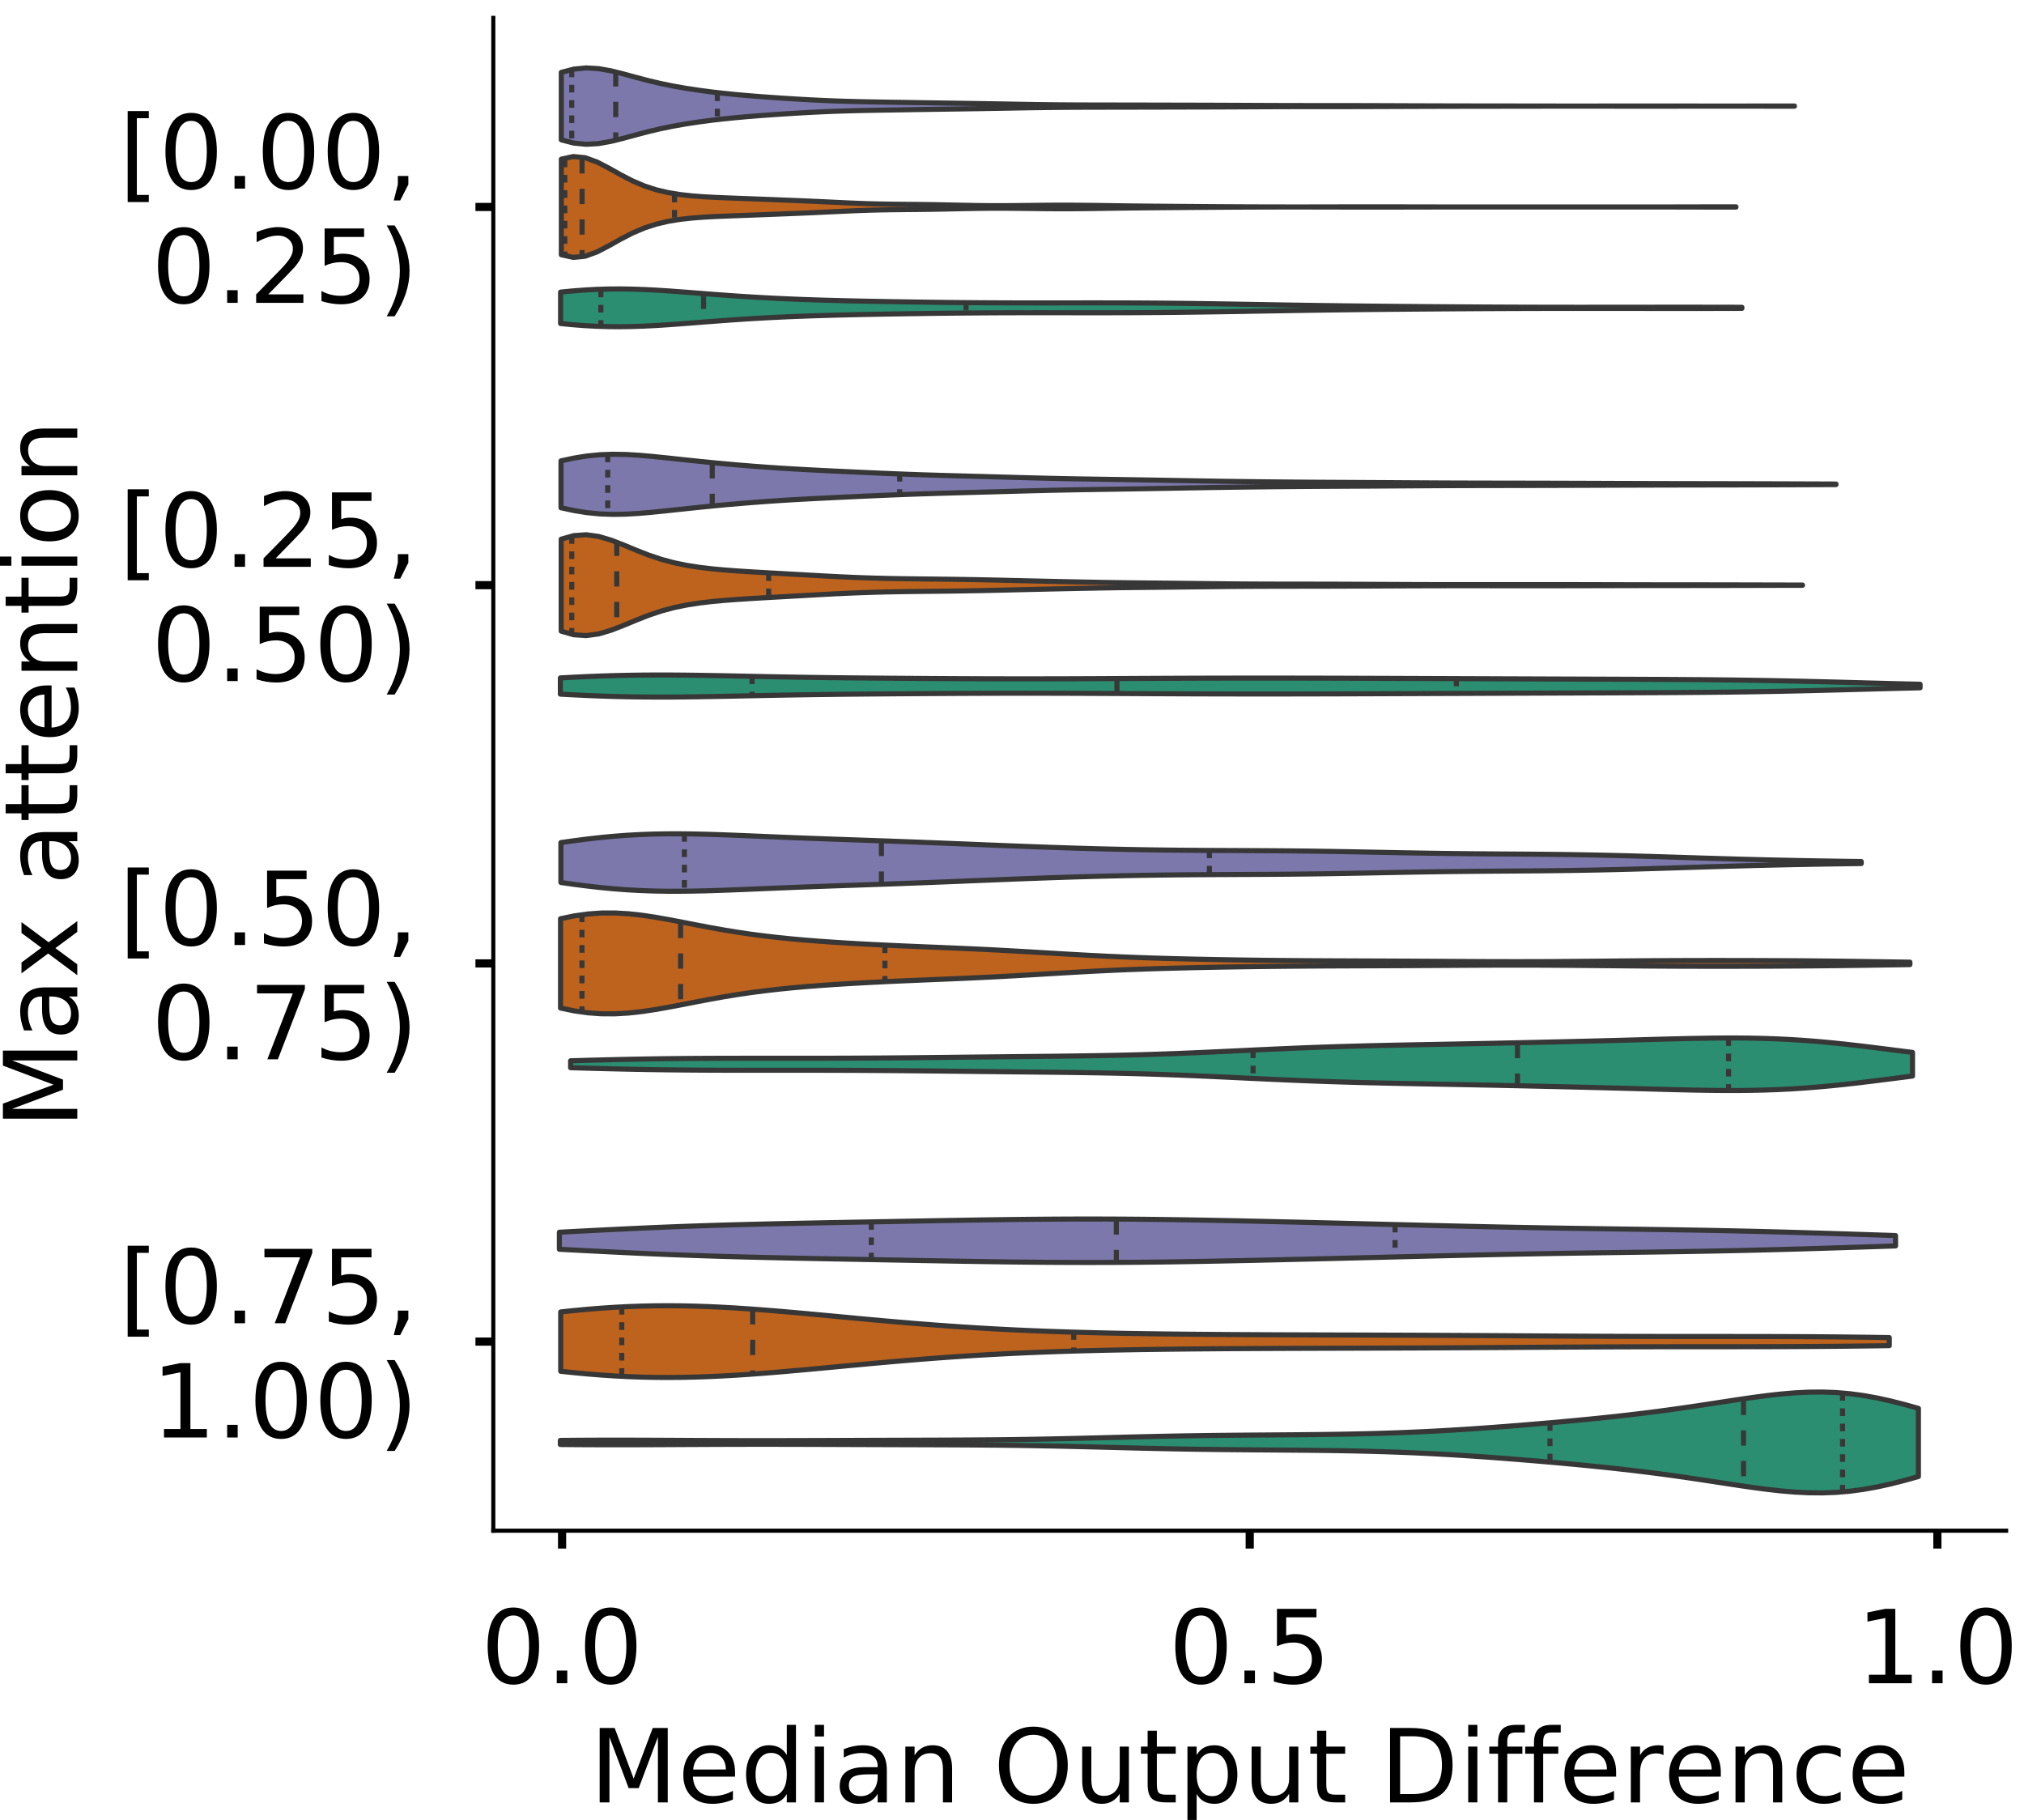 <?xml version="1.0" encoding="utf-8" standalone="no"?>
<!DOCTYPE svg PUBLIC "-//W3C//DTD SVG 1.1//EN"
  "http://www.w3.org/Graphics/SVG/1.1/DTD/svg11.dtd">
<!-- Created with matplotlib (https://matplotlib.org/) -->
<svg height="356.753pt" version="1.1" viewBox="0 0 396.753 356.753" width="396.753pt" xmlns="http://www.w3.org/2000/svg" xmlns:xlink="http://www.w3.org/1999/xlink">
 <defs>
  <style type="text/css">
*{stroke-linecap:butt;stroke-linejoin:round;}
  </style>
 </defs>
 <g id="figure_1">
  <g id="patch_1">
   <path d="M 0 356.753 
L 396.753 356.753 
L 396.753 0 
L 0 0 
z
" style="fill:#ffffff;"/>
  </g>
  <g id="axes_1">
   <g id="patch_2">
    <path d="M 96.7 300.053 
L 393.253 300.053 
L 393.253 3.5 
L 96.7 3.5 
z
" style="fill:#ffffff;"/>
   </g>
   <g id="PolyCollection_1">
    <defs>
     <path d="M 110.025 -329.341 
L 110.025 -342.568 
L 112.467 -343.2 
L 114.909 -343.44 
L 117.351 -343.299 
L 119.792 -342.864 
L 122.234 -342.255 
L 124.676 -341.588 
L 127.118 -340.946 
L 129.559 -340.371 
L 132.001 -339.874 
L 134.443 -339.446 
L 136.885 -339.075 
L 139.327 -338.751 
L 141.768 -338.468 
L 144.21 -338.221 
L 146.652 -338.004 
L 149.094 -337.81 
L 151.535 -337.633 
L 153.977 -337.47 
L 156.419 -337.319 
L 158.861 -337.183 
L 161.302 -337.064 
L 163.744 -336.965 
L 166.186 -336.886 
L 168.628 -336.824 
L 171.07 -336.776 
L 173.511 -336.734 
L 175.953 -336.696 
L 178.395 -336.658 
L 180.837 -336.62 
L 183.278 -336.582 
L 185.72 -336.546 
L 188.162 -336.51 
L 190.604 -336.473 
L 193.045 -336.435 
L 195.487 -336.393 
L 197.929 -336.35 
L 200.371 -336.307 
L 202.813 -336.267 
L 205.254 -336.233 
L 207.696 -336.207 
L 210.138 -336.189 
L 212.58 -336.179 
L 215.021 -336.173 
L 217.463 -336.169 
L 219.905 -336.165 
L 222.347 -336.161 
L 224.788 -336.156 
L 227.23 -336.151 
L 229.672 -336.145 
L 232.114 -336.14 
L 234.556 -336.134 
L 236.997 -336.128 
L 239.439 -336.119 
L 241.881 -336.109 
L 244.323 -336.098 
L 246.764 -336.086 
L 249.206 -336.076 
L 251.648 -336.067 
L 254.09 -336.062 
L 256.531 -336.06 
L 258.973 -336.059 
L 261.415 -336.058 
L 263.857 -336.056 
L 266.299 -336.051 
L 268.74 -336.045 
L 271.182 -336.037 
L 273.624 -336.028 
L 276.066 -336.018 
L 278.507 -336.01 
L 280.949 -336.002 
L 283.391 -335.996 
L 285.833 -335.991 
L 288.274 -335.987 
L 290.716 -335.984 
L 293.158 -335.981 
L 295.6 -335.978 
L 298.042 -335.975 
L 300.483 -335.971 
L 302.925 -335.968 
L 305.367 -335.965 
L 307.809 -335.964 
L 310.25 -335.964 
L 312.692 -335.965 
L 315.134 -335.967 
L 317.576 -335.97 
L 320.017 -335.972 
L 322.459 -335.973 
L 324.901 -335.972 
L 327.343 -335.97 
L 329.785 -335.968 
L 332.226 -335.966 
L 334.668 -335.964 
L 337.11 -335.963 
L 339.552 -335.964 
L 341.993 -335.965 
L 344.435 -335.968 
L 346.877 -335.97 
L 349.319 -335.972 
L 351.76 -335.973 
L 351.76 -335.936 
L 351.76 -335.936 
L 349.319 -335.937 
L 346.877 -335.939 
L 344.435 -335.941 
L 341.993 -335.943 
L 339.552 -335.945 
L 337.11 -335.946 
L 334.668 -335.945 
L 332.226 -335.943 
L 329.785 -335.941 
L 327.343 -335.938 
L 324.901 -335.937 
L 322.459 -335.936 
L 320.017 -335.937 
L 317.576 -335.939 
L 315.134 -335.941 
L 312.692 -335.944 
L 310.25 -335.945 
L 307.809 -335.945 
L 305.367 -335.944 
L 302.925 -335.941 
L 300.483 -335.938 
L 298.042 -335.934 
L 295.6 -335.931 
L 293.158 -335.928 
L 290.716 -335.925 
L 288.274 -335.922 
L 285.833 -335.918 
L 283.391 -335.913 
L 280.949 -335.907 
L 278.507 -335.899 
L 276.066 -335.89 
L 273.624 -335.881 
L 271.182 -335.872 
L 268.74 -335.864 
L 266.299 -335.857 
L 263.857 -335.853 
L 261.415 -335.851 
L 258.973 -335.85 
L 256.531 -335.849 
L 254.09 -335.847 
L 251.648 -335.841 
L 249.206 -335.833 
L 246.764 -335.823 
L 244.323 -335.811 
L 241.881 -335.799 
L 239.439 -335.789 
L 236.997 -335.781 
L 234.556 -335.775 
L 232.114 -335.769 
L 229.672 -335.763 
L 227.23 -335.758 
L 224.788 -335.753 
L 222.347 -335.748 
L 219.905 -335.743 
L 217.463 -335.74 
L 215.021 -335.736 
L 212.58 -335.73 
L 210.138 -335.719 
L 207.696 -335.702 
L 205.254 -335.676 
L 202.813 -335.642 
L 200.371 -335.602 
L 197.929 -335.559 
L 195.487 -335.516 
L 193.045 -335.474 
L 190.604 -335.435 
L 188.162 -335.399 
L 185.72 -335.363 
L 183.278 -335.327 
L 180.837 -335.289 
L 178.395 -335.251 
L 175.953 -335.213 
L 173.511 -335.174 
L 171.07 -335.133 
L 168.628 -335.084 
L 166.186 -335.023 
L 163.744 -334.944 
L 161.302 -334.845 
L 158.861 -334.726 
L 156.419 -334.589 
L 153.977 -334.439 
L 151.535 -334.275 
L 149.094 -334.099 
L 146.652 -333.905 
L 144.21 -333.687 
L 141.768 -333.44 
L 139.327 -333.158 
L 136.885 -332.834 
L 134.443 -332.463 
L 132.001 -332.035 
L 129.559 -331.538 
L 127.118 -330.963 
L 124.676 -330.321 
L 122.234 -329.653 
L 119.792 -329.044 
L 117.351 -328.609 
L 114.909 -328.469 
L 112.467 -328.709 
L 110.025 -329.341 
z
" id="m84bf03cafa" style="stroke:#373737;"/>
    </defs>
    <g clip-path="url(#pf37aee00a4)">
     <use style="fill:#7c78ab;stroke:#373737;" x="0" xlink:href="#m84bf03cafa" y="356.753"/>
    </g>
   </g>
   <g id="PolyCollection_2">
    <defs>
     <path d="M 110.036 -306.813 
L 110.036 -325.556 
L 112.362 -326.069 
L 114.688 -325.845 
L 117.014 -325.006 
L 119.339 -323.8 
L 121.665 -322.494 
L 123.991 -321.293 
L 126.317 -320.302 
L 128.643 -319.546 
L 130.968 -318.999 
L 133.294 -318.617 
L 135.62 -318.358 
L 137.946 -318.182 
L 140.272 -318.057 
L 142.597 -317.96 
L 144.923 -317.872 
L 147.249 -317.786 
L 149.575 -317.698 
L 151.901 -317.609 
L 154.226 -317.517 
L 156.552 -317.423 
L 158.878 -317.323 
L 161.204 -317.217 
L 163.529 -317.106 
L 165.855 -316.997 
L 168.181 -316.899 
L 170.507 -316.819 
L 172.833 -316.761 
L 175.158 -316.724 
L 177.484 -316.701 
L 179.81 -316.68 
L 182.136 -316.651 
L 184.462 -316.611 
L 186.787 -316.562 
L 189.113 -316.511 
L 191.439 -316.469 
L 193.765 -316.443 
L 196.09 -316.437 
L 198.416 -316.45 
L 200.742 -316.474 
L 203.068 -316.502 
L 205.394 -316.525 
L 207.719 -316.537 
L 210.045 -316.533 
L 212.371 -316.515 
L 214.697 -316.486 
L 217.023 -316.451 
L 219.348 -316.417 
L 221.674 -316.386 
L 224 -316.36 
L 226.326 -316.338 
L 228.652 -316.319 
L 230.977 -316.3 
L 233.303 -316.282 
L 235.629 -316.264 
L 237.955 -316.247 
L 240.28 -316.232 
L 242.606 -316.218 
L 244.932 -316.208 
L 247.258 -316.199 
L 249.584 -316.194 
L 251.909 -316.191 
L 254.235 -316.19 
L 256.561 -316.191 
L 258.887 -316.195 
L 261.213 -316.199 
L 263.538 -316.204 
L 265.864 -316.208 
L 268.19 -316.21 
L 270.516 -316.21 
L 272.841 -316.208 
L 275.167 -316.203 
L 277.493 -316.198 
L 279.819 -316.194 
L 282.145 -316.19 
L 284.47 -316.187 
L 286.796 -316.186 
L 289.122 -316.185 
L 291.448 -316.184 
L 293.774 -316.184 
L 296.099 -316.184 
L 298.425 -316.184 
L 300.751 -316.184 
L 303.077 -316.184 
L 305.403 -316.184 
L 307.728 -316.184 
L 310.054 -316.184 
L 312.38 -316.184 
L 314.706 -316.184 
L 317.031 -316.184 
L 319.357 -316.185 
L 321.683 -316.185 
L 324.009 -316.187 
L 326.335 -316.189 
L 328.66 -316.192 
L 330.986 -316.197 
L 333.312 -316.202 
L 335.638 -316.206 
L 337.964 -316.21 
L 340.289 -316.211 
L 340.289 -316.158 
L 340.289 -316.158 
L 337.964 -316.159 
L 335.638 -316.162 
L 333.312 -316.167 
L 330.986 -316.172 
L 328.66 -316.176 
L 326.335 -316.18 
L 324.009 -316.182 
L 321.683 -316.183 
L 319.357 -316.184 
L 317.031 -316.184 
L 314.706 -316.184 
L 312.38 -316.184 
L 310.054 -316.184 
L 307.728 -316.184 
L 305.403 -316.184 
L 303.077 -316.184 
L 300.751 -316.184 
L 298.425 -316.184 
L 296.099 -316.184 
L 293.774 -316.184 
L 291.448 -316.184 
L 289.122 -316.183 
L 286.796 -316.183 
L 284.47 -316.181 
L 282.145 -316.178 
L 279.819 -316.175 
L 277.493 -316.17 
L 275.167 -316.165 
L 272.841 -316.161 
L 270.516 -316.158 
L 268.19 -316.158 
L 265.864 -316.16 
L 263.538 -316.164 
L 261.213 -316.169 
L 258.887 -316.174 
L 256.561 -316.177 
L 254.235 -316.178 
L 251.909 -316.178 
L 249.584 -316.175 
L 247.258 -316.169 
L 244.932 -316.161 
L 242.606 -316.15 
L 240.28 -316.136 
L 237.955 -316.121 
L 235.629 -316.104 
L 233.303 -316.086 
L 230.977 -316.068 
L 228.652 -316.049 
L 226.326 -316.03 
L 224 -316.008 
L 221.674 -315.983 
L 219.348 -315.952 
L 217.023 -315.917 
L 214.697 -315.882 
L 212.371 -315.853 
L 210.045 -315.835 
L 207.719 -315.832 
L 205.394 -315.843 
L 203.068 -315.867 
L 200.742 -315.895 
L 198.416 -315.919 
L 196.09 -315.931 
L 193.765 -315.925 
L 191.439 -315.899 
L 189.113 -315.857 
L 186.787 -315.806 
L 184.462 -315.757 
L 182.136 -315.717 
L 179.81 -315.689 
L 177.484 -315.668 
L 175.158 -315.644 
L 172.833 -315.607 
L 170.507 -315.55 
L 168.181 -315.469 
L 165.855 -315.371 
L 163.529 -315.262 
L 161.204 -315.152 
L 158.878 -315.045 
L 156.552 -314.945 
L 154.226 -314.851 
L 151.901 -314.76 
L 149.575 -314.67 
L 147.249 -314.582 
L 144.923 -314.496 
L 142.597 -314.409 
L 140.272 -314.311 
L 137.946 -314.186 
L 135.62 -314.01 
L 133.294 -313.751 
L 130.968 -313.369 
L 128.643 -312.822 
L 126.317 -312.066 
L 123.991 -311.076 
L 121.665 -309.874 
L 119.339 -308.568 
L 117.014 -307.362 
L 114.688 -306.524 
L 112.362 -306.299 
L 110.036 -306.813 
z
" id="me509b5e0d2" style="stroke:#373737;"/>
    </defs>
    <g clip-path="url(#pf37aee00a4)">
     <use style="fill:#be631d;stroke:#373737;" x="0" xlink:href="#me509b5e0d2" y="356.753"/>
    </g>
   </g>
   <g id="PolyCollection_3">
    <defs>
     <path d="M 109.888 -293.332 
L 109.888 -299.496 
L 112.227 -299.722 
L 114.566 -299.901 
L 116.905 -300.028 
L 119.245 -300.1 
L 121.584 -300.116 
L 123.923 -300.08 
L 126.262 -299.999 
L 128.601 -299.88 
L 130.94 -299.731 
L 133.279 -299.563 
L 135.618 -299.384 
L 137.957 -299.201 
L 140.296 -299.02 
L 142.635 -298.848 
L 144.974 -298.686 
L 147.313 -298.537 
L 149.652 -298.402 
L 151.991 -298.281 
L 154.33 -298.173 
L 156.669 -298.077 
L 159.008 -297.993 
L 161.347 -297.919 
L 163.686 -297.854 
L 166.026 -297.795 
L 168.365 -297.743 
L 170.704 -297.695 
L 173.043 -297.652 
L 175.382 -297.612 
L 177.721 -297.575 
L 180.06 -297.54 
L 182.399 -297.508 
L 184.738 -297.479 
L 187.077 -297.453 
L 189.416 -297.431 
L 191.755 -297.412 
L 194.094 -297.397 
L 196.433 -297.386 
L 198.772 -297.379 
L 201.111 -297.375 
L 203.45 -297.373 
L 205.789 -297.374 
L 208.128 -297.376 
L 210.467 -297.379 
L 212.807 -297.38 
L 215.146 -297.381 
L 217.485 -297.379 
L 219.824 -297.375 
L 222.163 -297.367 
L 224.502 -297.355 
L 226.841 -297.339 
L 229.18 -297.318 
L 231.519 -297.294 
L 233.858 -297.265 
L 236.197 -297.233 
L 238.536 -297.198 
L 240.875 -297.161 
L 243.214 -297.121 
L 245.553 -297.081 
L 247.892 -297.041 
L 250.231 -297.001 
L 252.57 -296.962 
L 254.909 -296.925 
L 257.248 -296.889 
L 259.587 -296.855 
L 261.927 -296.824 
L 264.266 -296.795 
L 266.605 -296.768 
L 268.944 -296.742 
L 271.283 -296.719 
L 273.622 -296.697 
L 275.961 -296.677 
L 278.3 -296.658 
L 280.639 -296.64 
L 282.978 -296.623 
L 285.317 -296.607 
L 287.656 -296.592 
L 289.995 -296.578 
L 292.334 -296.566 
L 294.673 -296.555 
L 297.012 -296.546 
L 299.351 -296.539 
L 301.69 -296.533 
L 304.029 -296.528 
L 306.368 -296.525 
L 308.708 -296.523 
L 311.047 -296.523 
L 313.386 -296.524 
L 315.725 -296.525 
L 318.064 -296.527 
L 320.403 -296.529 
L 322.742 -296.532 
L 325.081 -296.534 
L 327.42 -296.535 
L 329.759 -296.536 
L 332.098 -296.535 
L 334.437 -296.533 
L 336.776 -296.53 
L 339.115 -296.525 
L 341.454 -296.519 
L 341.454 -296.309 
L 341.454 -296.309 
L 339.115 -296.303 
L 336.776 -296.298 
L 334.437 -296.294 
L 332.098 -296.293 
L 329.759 -296.292 
L 327.42 -296.293 
L 325.081 -296.294 
L 322.742 -296.296 
L 320.403 -296.298 
L 318.064 -296.301 
L 315.725 -296.303 
L 313.386 -296.304 
L 311.047 -296.305 
L 308.708 -296.304 
L 306.368 -296.303 
L 304.029 -296.3 
L 301.69 -296.295 
L 299.351 -296.289 
L 297.012 -296.282 
L 294.673 -296.273 
L 292.334 -296.262 
L 289.995 -296.25 
L 287.656 -296.236 
L 285.317 -296.221 
L 282.978 -296.205 
L 280.639 -296.188 
L 278.3 -296.17 
L 275.961 -296.151 
L 273.622 -296.131 
L 271.283 -296.109 
L 268.944 -296.085 
L 266.605 -296.06 
L 264.266 -296.033 
L 261.927 -296.004 
L 259.587 -295.973 
L 257.248 -295.939 
L 254.909 -295.903 
L 252.57 -295.866 
L 250.231 -295.827 
L 247.892 -295.787 
L 245.553 -295.747 
L 243.214 -295.706 
L 240.875 -295.667 
L 238.536 -295.63 
L 236.197 -295.595 
L 233.858 -295.563 
L 231.519 -295.534 
L 229.18 -295.51 
L 226.841 -295.489 
L 224.502 -295.473 
L 222.163 -295.461 
L 219.824 -295.453 
L 217.485 -295.449 
L 215.146 -295.447 
L 212.807 -295.447 
L 210.467 -295.449 
L 208.128 -295.452 
L 205.789 -295.454 
L 203.45 -295.455 
L 201.111 -295.453 
L 198.772 -295.449 
L 196.433 -295.442 
L 194.094 -295.431 
L 191.755 -295.416 
L 189.416 -295.397 
L 187.077 -295.375 
L 184.738 -295.349 
L 182.399 -295.32 
L 180.06 -295.288 
L 177.721 -295.253 
L 175.382 -295.216 
L 173.043 -295.176 
L 170.704 -295.132 
L 168.365 -295.085 
L 166.026 -295.033 
L 163.686 -294.974 
L 161.347 -294.909 
L 159.008 -294.835 
L 156.669 -294.75 
L 154.33 -294.655 
L 151.991 -294.547 
L 149.652 -294.426 
L 147.313 -294.291 
L 144.974 -294.142 
L 142.635 -293.98 
L 140.296 -293.807 
L 137.957 -293.627 
L 135.618 -293.444 
L 133.279 -293.265 
L 130.94 -293.097 
L 128.601 -292.948 
L 126.262 -292.829 
L 123.923 -292.748 
L 121.584 -292.712 
L 119.245 -292.728 
L 116.905 -292.8 
L 114.566 -292.927 
L 112.227 -293.106 
L 109.888 -293.332 
z
" id="m08be24f206" style="stroke:#373737;"/>
    </defs>
    <g clip-path="url(#pf37aee00a4)">
     <use style="fill:#2b8e70;stroke:#373737;" x="0" xlink:href="#m08be24f206" y="356.753"/>
    </g>
   </g>
   <g id="PolyCollection_4">
    <defs>
     <path d="M 109.971 -257.22 
L 109.971 -266.412 
L 112.496 -266.957 
L 115.02 -267.364 
L 117.545 -267.614 
L 120.069 -267.709 
L 122.594 -267.669 
L 125.118 -267.523 
L 127.643 -267.308 
L 130.167 -267.053 
L 132.692 -266.783 
L 135.216 -266.514 
L 137.741 -266.254 
L 140.265 -266.006 
L 142.79 -265.772 
L 145.314 -265.554 
L 147.839 -265.351 
L 150.363 -265.164 
L 152.888 -264.994 
L 155.412 -264.84 
L 157.937 -264.699 
L 160.461 -264.567 
L 162.986 -264.443 
L 165.51 -264.323 
L 168.035 -264.205 
L 170.559 -264.09 
L 173.084 -263.98 
L 175.608 -263.875 
L 178.133 -263.778 
L 180.657 -263.689 
L 183.182 -263.609 
L 185.706 -263.535 
L 188.231 -263.465 
L 190.755 -263.396 
L 193.28 -263.328 
L 195.804 -263.258 
L 198.329 -263.188 
L 200.853 -263.119 
L 203.378 -263.053 
L 205.902 -262.992 
L 208.427 -262.938 
L 210.951 -262.889 
L 213.476 -262.847 
L 216 -262.807 
L 218.525 -262.769 
L 221.049 -262.73 
L 223.574 -262.689 
L 226.098 -262.646 
L 228.623 -262.602 
L 231.147 -262.556 
L 233.672 -262.512 
L 236.196 -262.469 
L 238.721 -262.429 
L 241.245 -262.392 
L 243.769 -262.358 
L 246.294 -262.327 
L 248.818 -262.299 
L 251.343 -262.274 
L 253.867 -262.252 
L 256.392 -262.233 
L 258.916 -262.217 
L 261.441 -262.203 
L 263.965 -262.19 
L 266.49 -262.177 
L 269.014 -262.163 
L 271.539 -262.148 
L 274.063 -262.132 
L 276.588 -262.116 
L 279.112 -262.101 
L 281.637 -262.087 
L 284.161 -262.075 
L 286.686 -262.066 
L 289.21 -262.059 
L 291.735 -262.054 
L 294.259 -262.05 
L 296.784 -262.046 
L 299.308 -262.042 
L 301.833 -262.037 
L 304.357 -262.031 
L 306.882 -262.023 
L 309.406 -262.015 
L 311.931 -262.007 
L 314.455 -261.998 
L 316.98 -261.988 
L 319.504 -261.98 
L 322.029 -261.971 
L 324.553 -261.964 
L 327.078 -261.958 
L 329.602 -261.952 
L 332.127 -261.948 
L 334.651 -261.943 
L 337.176 -261.939 
L 339.7 -261.935 
L 342.225 -261.93 
L 344.749 -261.924 
L 347.274 -261.916 
L 349.798 -261.908 
L 352.323 -261.9 
L 354.847 -261.89 
L 357.372 -261.881 
L 359.896 -261.871 
L 359.896 -261.761 
L 359.896 -261.761 
L 357.372 -261.751 
L 354.847 -261.742 
L 352.323 -261.732 
L 349.798 -261.724 
L 347.274 -261.716 
L 344.749 -261.709 
L 342.225 -261.702 
L 339.7 -261.697 
L 337.176 -261.693 
L 334.651 -261.689 
L 332.127 -261.685 
L 329.602 -261.68 
L 327.078 -261.675 
L 324.553 -261.668 
L 322.029 -261.661 
L 319.504 -261.652 
L 316.98 -261.644 
L 314.455 -261.635 
L 311.931 -261.626 
L 309.406 -261.617 
L 306.882 -261.609 
L 304.357 -261.601 
L 301.833 -261.595 
L 299.308 -261.59 
L 296.784 -261.586 
L 294.259 -261.582 
L 291.735 -261.578 
L 289.21 -261.573 
L 286.686 -261.566 
L 284.161 -261.557 
L 281.637 -261.545 
L 279.112 -261.531 
L 276.588 -261.516 
L 274.063 -261.5 
L 271.539 -261.484 
L 269.014 -261.469 
L 266.49 -261.455 
L 263.965 -261.442 
L 261.441 -261.429 
L 258.916 -261.415 
L 256.392 -261.399 
L 253.867 -261.38 
L 251.343 -261.358 
L 248.818 -261.334 
L 246.294 -261.306 
L 243.769 -261.275 
L 241.245 -261.24 
L 238.721 -261.203 
L 236.196 -261.163 
L 233.672 -261.12 
L 231.147 -261.076 
L 228.623 -261.03 
L 226.098 -260.986 
L 223.574 -260.943 
L 221.049 -260.902 
L 218.525 -260.863 
L 216 -260.825 
L 213.476 -260.785 
L 210.951 -260.743 
L 208.427 -260.695 
L 205.902 -260.64 
L 203.378 -260.579 
L 200.853 -260.514 
L 198.329 -260.444 
L 195.804 -260.374 
L 193.28 -260.304 
L 190.755 -260.236 
L 188.231 -260.167 
L 185.706 -260.097 
L 183.182 -260.023 
L 180.657 -259.943 
L 178.133 -259.854 
L 175.608 -259.757 
L 173.084 -259.653 
L 170.559 -259.542 
L 168.035 -259.427 
L 165.51 -259.31 
L 162.986 -259.189 
L 160.461 -259.065 
L 157.937 -258.934 
L 155.412 -258.792 
L 152.888 -258.638 
L 150.363 -258.468 
L 147.839 -258.281 
L 145.314 -258.078 
L 142.79 -257.86 
L 140.265 -257.626 
L 137.741 -257.378 
L 135.216 -257.118 
L 132.692 -256.849 
L 130.167 -256.579 
L 127.643 -256.325 
L 125.118 -256.109 
L 122.594 -255.963 
L 120.069 -255.923 
L 117.545 -256.018 
L 115.02 -256.268 
L 112.496 -256.675 
L 109.971 -257.22 
z
" id="m119139654e" style="stroke:#373737;"/>
    </defs>
    <g clip-path="url(#pf37aee00a4)">
     <use style="fill:#7c78ab;stroke:#373737;" x="0" xlink:href="#m119139654e" y="356.753"/>
    </g>
   </g>
   <g id="PolyCollection_5">
    <defs>
     <path d="M 110.006 -233.033 
L 110.006 -251.059 
L 112.464 -251.761 
L 114.922 -251.931 
L 117.38 -251.594 
L 119.837 -250.863 
L 122.295 -249.904 
L 124.753 -248.881 
L 127.211 -247.922 
L 129.669 -247.101 
L 132.127 -246.442 
L 134.584 -245.934 
L 137.042 -245.551 
L 139.5 -245.259 
L 141.958 -245.031 
L 144.416 -244.844 
L 146.874 -244.684 
L 149.332 -244.539 
L 151.789 -244.401 
L 154.247 -244.264 
L 156.705 -244.125 
L 159.163 -243.986 
L 161.621 -243.849 
L 164.079 -243.721 
L 166.537 -243.606 
L 168.994 -243.508 
L 171.452 -243.429 
L 173.91 -243.368 
L 176.368 -243.322 
L 178.826 -243.288 
L 181.284 -243.259 
L 183.742 -243.233 
L 186.199 -243.204 
L 188.657 -243.17 
L 191.115 -243.129 
L 193.573 -243.08 
L 196.031 -243.026 
L 198.489 -242.968 
L 200.946 -242.91 
L 203.404 -242.853 
L 205.862 -242.798 
L 208.32 -242.745 
L 210.778 -242.694 
L 213.236 -242.645 
L 215.694 -242.6 
L 218.151 -242.56 
L 220.609 -242.526 
L 223.067 -242.498 
L 225.525 -242.472 
L 227.983 -242.448 
L 230.441 -242.423 
L 232.899 -242.395 
L 235.356 -242.367 
L 237.814 -242.338 
L 240.272 -242.312 
L 242.73 -242.291 
L 245.188 -242.275 
L 247.646 -242.264 
L 250.104 -242.257 
L 252.561 -242.253 
L 255.019 -242.251 
L 257.477 -242.247 
L 259.935 -242.242 
L 262.393 -242.236 
L 264.851 -242.227 
L 267.308 -242.216 
L 269.766 -242.205 
L 272.224 -242.193 
L 274.682 -242.182 
L 277.14 -242.172 
L 279.598 -242.164 
L 282.056 -242.158 
L 284.513 -242.155 
L 286.971 -242.153 
L 289.429 -242.154 
L 291.887 -242.156 
L 294.345 -242.158 
L 296.803 -242.16 
L 299.261 -242.161 
L 301.718 -242.161 
L 304.176 -242.159 
L 306.634 -242.156 
L 309.092 -242.152 
L 311.55 -242.147 
L 314.008 -242.141 
L 316.466 -242.135 
L 318.923 -242.129 
L 321.381 -242.124 
L 323.839 -242.12 
L 326.297 -242.118 
L 328.755 -242.115 
L 331.213 -242.114 
L 333.671 -242.111 
L 336.128 -242.108 
L 338.586 -242.104 
L 341.044 -242.099 
L 343.502 -242.093 
L 345.96 -242.087 
L 348.418 -242.081 
L 350.875 -242.076 
L 353.333 -242.07 
L 353.333 -242.021 
L 353.333 -242.021 
L 350.875 -242.016 
L 348.418 -242.01 
L 345.96 -242.005 
L 343.502 -241.999 
L 341.044 -241.993 
L 338.586 -241.988 
L 336.128 -241.984 
L 333.671 -241.981 
L 331.213 -241.978 
L 328.755 -241.976 
L 326.297 -241.974 
L 323.839 -241.971 
L 321.381 -241.968 
L 318.923 -241.963 
L 316.466 -241.957 
L 314.008 -241.951 
L 311.55 -241.945 
L 309.092 -241.94 
L 306.634 -241.935 
L 304.176 -241.932 
L 301.718 -241.931 
L 299.261 -241.931 
L 296.803 -241.932 
L 294.345 -241.934 
L 291.887 -241.936 
L 289.429 -241.938 
L 286.971 -241.938 
L 284.513 -241.937 
L 282.056 -241.934 
L 279.598 -241.928 
L 277.14 -241.92 
L 274.682 -241.91 
L 272.224 -241.899 
L 269.766 -241.887 
L 267.308 -241.875 
L 264.851 -241.865 
L 262.393 -241.856 
L 259.935 -241.849 
L 257.477 -241.845 
L 255.019 -241.841 
L 252.561 -241.838 
L 250.104 -241.834 
L 247.646 -241.828 
L 245.188 -241.817 
L 242.73 -241.801 
L 240.272 -241.779 
L 237.814 -241.753 
L 235.356 -241.725 
L 232.899 -241.696 
L 230.441 -241.669 
L 227.983 -241.644 
L 225.525 -241.619 
L 223.067 -241.594 
L 220.609 -241.566 
L 218.151 -241.532 
L 215.694 -241.492 
L 213.236 -241.447 
L 210.778 -241.398 
L 208.32 -241.347 
L 205.862 -241.294 
L 203.404 -241.238 
L 200.946 -241.182 
L 198.489 -241.123 
L 196.031 -241.066 
L 193.573 -241.011 
L 191.115 -240.963 
L 188.657 -240.921 
L 186.199 -240.887 
L 183.742 -240.859 
L 181.284 -240.832 
L 178.826 -240.804 
L 176.368 -240.769 
L 173.91 -240.723 
L 171.452 -240.662 
L 168.994 -240.583 
L 166.537 -240.486 
L 164.079 -240.371 
L 161.621 -240.242 
L 159.163 -240.106 
L 156.705 -239.967 
L 154.247 -239.828 
L 151.789 -239.691 
L 149.332 -239.552 
L 146.874 -239.407 
L 144.416 -239.247 
L 141.958 -239.061 
L 139.5 -238.833 
L 137.042 -238.541 
L 134.584 -238.157 
L 132.127 -237.65 
L 129.669 -236.991 
L 127.211 -236.17 
L 124.753 -235.211 
L 122.295 -234.188 
L 119.837 -233.229 
L 117.38 -232.498 
L 114.922 -232.161 
L 112.464 -232.331 
L 110.006 -233.033 
z
" id="m1614907035" style="stroke:#373737;"/>
    </defs>
    <g clip-path="url(#pf37aee00a4)">
     <use style="fill:#be631d;stroke:#373737;" x="0" xlink:href="#m1614907035" y="356.753"/>
    </g>
   </g>
   <g id="PolyCollection_6">
    <defs>
     <path d="M 109.846 -220.681 
L 109.846 -223.87 
L 112.539 -224.011 
L 115.231 -224.136 
L 117.923 -224.241 
L 120.615 -224.324 
L 123.308 -224.385 
L 126 -224.422 
L 128.692 -224.438 
L 131.385 -224.434 
L 134.077 -224.414 
L 136.769 -224.379 
L 139.461 -224.335 
L 142.154 -224.285 
L 144.846 -224.23 
L 147.538 -224.175 
L 150.231 -224.121 
L 152.923 -224.07 
L 155.615 -224.023 
L 158.307 -223.98 
L 161 -223.942 
L 163.692 -223.908 
L 166.384 -223.878 
L 169.077 -223.852 
L 171.769 -223.828 
L 174.461 -223.806 
L 177.153 -223.786 
L 179.846 -223.768 
L 182.538 -223.75 
L 185.23 -223.735 
L 187.923 -223.72 
L 190.615 -223.708 
L 193.307 -223.698 
L 195.999 -223.691 
L 198.692 -223.687 
L 201.384 -223.686 
L 204.076 -223.688 
L 206.769 -223.693 
L 209.461 -223.7 
L 212.153 -223.71 
L 214.845 -223.722 
L 217.538 -223.735 
L 220.23 -223.748 
L 222.922 -223.762 
L 225.615 -223.775 
L 228.307 -223.788 
L 230.999 -223.799 
L 233.691 -223.809 
L 236.384 -223.817 
L 239.076 -223.823 
L 241.768 -223.828 
L 244.461 -223.831 
L 247.153 -223.832 
L 249.845 -223.831 
L 252.537 -223.829 
L 255.23 -223.825 
L 257.922 -223.82 
L 260.614 -223.813 
L 263.307 -223.806 
L 265.999 -223.797 
L 268.691 -223.788 
L 271.383 -223.778 
L 274.076 -223.768 
L 276.768 -223.758 
L 279.46 -223.748 
L 282.153 -223.737 
L 284.845 -223.727 
L 287.537 -223.717 
L 290.229 -223.706 
L 292.922 -223.696 
L 295.614 -223.686 
L 298.306 -223.676 
L 300.999 -223.665 
L 303.691 -223.655 
L 306.383 -223.646 
L 309.075 -223.636 
L 311.768 -223.626 
L 314.46 -223.617 
L 317.152 -223.607 
L 319.845 -223.597 
L 322.537 -223.586 
L 325.229 -223.574 
L 327.921 -223.559 
L 330.614 -223.542 
L 333.306 -223.522 
L 335.998 -223.497 
L 338.691 -223.468 
L 341.383 -223.433 
L 344.075 -223.393 
L 346.767 -223.347 
L 349.46 -223.296 
L 352.152 -223.239 
L 354.844 -223.177 
L 357.537 -223.11 
L 360.229 -223.041 
L 362.921 -222.969 
L 365.613 -222.896 
L 368.306 -222.825 
L 370.998 -222.755 
L 373.69 -222.688 
L 376.383 -222.625 
L 376.383 -221.926 
L 376.383 -221.926 
L 373.69 -221.863 
L 370.998 -221.797 
L 368.306 -221.727 
L 365.613 -221.655 
L 362.921 -221.582 
L 360.229 -221.511 
L 357.537 -221.441 
L 354.844 -221.375 
L 352.152 -221.313 
L 349.46 -221.255 
L 346.767 -221.204 
L 344.075 -221.158 
L 341.383 -221.118 
L 338.691 -221.083 
L 335.998 -221.054 
L 333.306 -221.03 
L 330.614 -221.009 
L 327.921 -220.992 
L 325.229 -220.978 
L 322.537 -220.965 
L 319.845 -220.954 
L 317.152 -220.944 
L 314.46 -220.934 
L 311.768 -220.925 
L 309.075 -220.915 
L 306.383 -220.906 
L 303.691 -220.896 
L 300.999 -220.886 
L 298.306 -220.876 
L 295.614 -220.865 
L 292.922 -220.855 
L 290.229 -220.845 
L 287.537 -220.834 
L 284.845 -220.824 
L 282.153 -220.814 
L 279.46 -220.803 
L 276.768 -220.793 
L 274.076 -220.783 
L 271.383 -220.773 
L 268.691 -220.763 
L 265.999 -220.754 
L 263.307 -220.745 
L 260.614 -220.738 
L 257.922 -220.731 
L 255.23 -220.726 
L 252.537 -220.722 
L 249.845 -220.72 
L 247.153 -220.719 
L 244.461 -220.72 
L 241.768 -220.723 
L 239.076 -220.728 
L 236.384 -220.734 
L 233.691 -220.743 
L 230.999 -220.752 
L 228.307 -220.764 
L 225.615 -220.776 
L 222.922 -220.789 
L 220.23 -220.803 
L 217.538 -220.816 
L 214.845 -220.829 
L 212.153 -220.841 
L 209.461 -220.851 
L 206.769 -220.859 
L 204.076 -220.863 
L 201.384 -220.865 
L 198.692 -220.864 
L 195.999 -220.86 
L 193.307 -220.853 
L 190.615 -220.843 
L 187.923 -220.831 
L 185.23 -220.817 
L 182.538 -220.801 
L 179.846 -220.783 
L 177.153 -220.765 
L 174.461 -220.745 
L 171.769 -220.723 
L 169.077 -220.699 
L 166.384 -220.673 
L 163.692 -220.643 
L 161 -220.609 
L 158.307 -220.571 
L 155.615 -220.528 
L 152.923 -220.481 
L 150.231 -220.43 
L 147.538 -220.376 
L 144.846 -220.321 
L 142.154 -220.267 
L 139.461 -220.216 
L 136.769 -220.172 
L 134.077 -220.138 
L 131.385 -220.117 
L 128.692 -220.113 
L 126 -220.129 
L 123.308 -220.167 
L 120.615 -220.227 
L 117.923 -220.31 
L 115.231 -220.415 
L 112.539 -220.54 
L 109.846 -220.681 
z
" id="m3f6991205d" style="stroke:#373737;"/>
    </defs>
    <g clip-path="url(#pf37aee00a4)">
     <use style="fill:#2b8e70;stroke:#373737;" x="0" xlink:href="#m3f6991205d" y="356.753"/>
    </g>
   </g>
   <g id="PolyCollection_7">
    <defs>
     <path d="M 109.95 -183.765 
L 109.95 -191.59 
L 112.525 -191.953 
L 115.1 -192.285 
L 117.674 -192.576 
L 120.249 -192.822 
L 122.824 -193.017 
L 125.398 -193.161 
L 127.973 -193.255 
L 130.548 -193.302 
L 133.122 -193.309 
L 135.697 -193.28 
L 138.272 -193.223 
L 140.846 -193.144 
L 143.421 -193.051 
L 145.996 -192.948 
L 148.571 -192.841 
L 151.145 -192.733 
L 153.72 -192.627 
L 156.295 -192.524 
L 158.869 -192.425 
L 161.444 -192.331 
L 164.019 -192.239 
L 166.593 -192.149 
L 169.168 -192.06 
L 171.743 -191.971 
L 174.317 -191.88 
L 176.892 -191.787 
L 179.467 -191.692 
L 182.041 -191.593 
L 184.616 -191.492 
L 187.191 -191.389 
L 189.766 -191.285 
L 192.34 -191.18 
L 194.915 -191.076 
L 197.49 -190.974 
L 200.064 -190.874 
L 202.639 -190.777 
L 205.214 -190.684 
L 207.788 -190.597 
L 210.363 -190.514 
L 212.938 -190.438 
L 215.512 -190.368 
L 218.087 -190.305 
L 220.662 -190.248 
L 223.236 -190.2 
L 225.811 -190.158 
L 228.386 -190.124 
L 230.961 -190.096 
L 233.535 -190.074 
L 236.11 -190.056 
L 238.685 -190.042 
L 241.259 -190.03 
L 243.834 -190.019 
L 246.409 -190.006 
L 248.983 -189.991 
L 251.558 -189.972 
L 254.133 -189.947 
L 256.707 -189.918 
L 259.282 -189.882 
L 261.857 -189.842 
L 264.431 -189.797 
L 267.006 -189.749 
L 269.581 -189.699 
L 272.156 -189.648 
L 274.73 -189.599 
L 277.305 -189.553 
L 279.88 -189.51 
L 282.454 -189.472 
L 285.029 -189.439 
L 287.604 -189.411 
L 290.178 -189.388 
L 292.753 -189.367 
L 295.328 -189.349 
L 297.902 -189.331 
L 300.477 -189.312 
L 303.052 -189.289 
L 305.626 -189.261 
L 308.201 -189.227 
L 310.776 -189.185 
L 313.351 -189.136 
L 315.925 -189.078 
L 318.5 -189.014 
L 321.075 -188.944 
L 323.649 -188.869 
L 326.224 -188.79 
L 328.799 -188.709 
L 331.373 -188.628 
L 333.948 -188.548 
L 336.523 -188.47 
L 339.097 -188.395 
L 341.672 -188.324 
L 344.247 -188.257 
L 346.821 -188.194 
L 349.396 -188.136 
L 351.971 -188.082 
L 354.546 -188.033 
L 357.12 -187.988 
L 359.695 -187.947 
L 362.27 -187.91 
L 364.844 -187.877 
L 364.844 -187.478 
L 364.844 -187.478 
L 362.27 -187.445 
L 359.695 -187.408 
L 357.12 -187.368 
L 354.546 -187.323 
L 351.971 -187.274 
L 349.396 -187.22 
L 346.821 -187.162 
L 344.247 -187.099 
L 341.672 -187.032 
L 339.097 -186.96 
L 336.523 -186.885 
L 333.948 -186.807 
L 331.373 -186.727 
L 328.799 -186.646 
L 326.224 -186.565 
L 323.649 -186.487 
L 321.075 -186.411 
L 318.5 -186.341 
L 315.925 -186.277 
L 313.351 -186.22 
L 310.776 -186.171 
L 308.201 -186.129 
L 305.626 -186.095 
L 303.052 -186.067 
L 300.477 -186.044 
L 297.902 -186.024 
L 295.328 -186.006 
L 292.753 -185.988 
L 290.178 -185.968 
L 287.604 -185.944 
L 285.029 -185.916 
L 282.454 -185.883 
L 279.88 -185.845 
L 277.305 -185.803 
L 274.73 -185.756 
L 272.156 -185.707 
L 269.581 -185.657 
L 267.006 -185.607 
L 264.431 -185.558 
L 261.857 -185.513 
L 259.282 -185.473 
L 256.707 -185.438 
L 254.133 -185.408 
L 251.558 -185.384 
L 248.983 -185.365 
L 246.409 -185.349 
L 243.834 -185.337 
L 241.259 -185.325 
L 238.685 -185.313 
L 236.11 -185.299 
L 233.535 -185.282 
L 230.961 -185.26 
L 228.386 -185.232 
L 225.811 -185.197 
L 223.236 -185.156 
L 220.662 -185.107 
L 218.087 -185.051 
L 215.512 -184.988 
L 212.938 -184.918 
L 210.363 -184.841 
L 207.788 -184.759 
L 205.214 -184.671 
L 202.639 -184.578 
L 200.064 -184.482 
L 197.49 -184.382 
L 194.915 -184.279 
L 192.34 -184.175 
L 189.766 -184.071 
L 187.191 -183.966 
L 184.616 -183.863 
L 182.041 -183.762 
L 179.467 -183.664 
L 176.892 -183.568 
L 174.317 -183.475 
L 171.743 -183.385 
L 169.168 -183.295 
L 166.593 -183.206 
L 164.019 -183.117 
L 161.444 -183.025 
L 158.869 -182.93 
L 156.295 -182.831 
L 153.72 -182.729 
L 151.145 -182.623 
L 148.571 -182.515 
L 145.996 -182.407 
L 143.421 -182.305 
L 140.846 -182.211 
L 138.272 -182.133 
L 135.697 -182.076 
L 133.122 -182.047 
L 130.548 -182.053 
L 127.973 -182.101 
L 125.398 -182.195 
L 122.824 -182.339 
L 120.249 -182.534 
L 117.674 -182.779 
L 115.1 -183.07 
L 112.525 -183.402 
L 109.95 -183.765 
z
" id="ma5c7aebaf5" style="stroke:#373737;"/>
    </defs>
    <g clip-path="url(#pf37aee00a4)">
     <use style="fill:#7c78ab;stroke:#373737;" x="0" xlink:href="#ma5c7aebaf5" y="356.753"/>
    </g>
   </g>
   <g id="PolyCollection_8">
    <defs>
     <path d="M 109.878 -159.154 
L 109.878 -176.661 
L 112.55 -177.215 
L 115.221 -177.593 
L 117.893 -177.784 
L 120.565 -177.793 
L 123.237 -177.635 
L 125.909 -177.339 
L 128.581 -176.936 
L 131.252 -176.462 
L 133.924 -175.95 
L 136.596 -175.429 
L 139.268 -174.922 
L 141.94 -174.445 
L 144.612 -174.009 
L 147.283 -173.617 
L 149.955 -173.27 
L 152.627 -172.965 
L 155.299 -172.696 
L 157.971 -172.46 
L 160.643 -172.251 
L 163.314 -172.064 
L 165.986 -171.894 
L 168.658 -171.741 
L 171.33 -171.6 
L 174.002 -171.469 
L 176.674 -171.348 
L 179.345 -171.233 
L 182.017 -171.122 
L 184.689 -171.013 
L 187.361 -170.901 
L 190.033 -170.783 
L 192.705 -170.659 
L 195.376 -170.525 
L 198.048 -170.381 
L 200.72 -170.229 
L 203.392 -170.072 
L 206.064 -169.912 
L 208.736 -169.754 
L 211.407 -169.601 
L 214.079 -169.456 
L 216.751 -169.323 
L 219.423 -169.202 
L 222.095 -169.094 
L 224.767 -168.999 
L 227.438 -168.915 
L 230.11 -168.841 
L 232.782 -168.775 
L 235.454 -168.716 
L 238.126 -168.664 
L 240.798 -168.616 
L 243.469 -168.574 
L 246.141 -168.536 
L 248.813 -168.504 
L 251.485 -168.476 
L 254.157 -168.452 
L 256.829 -168.433 
L 259.5 -168.417 
L 262.172 -168.404 
L 264.844 -168.394 
L 267.516 -168.383 
L 270.188 -168.373 
L 272.86 -168.362 
L 275.531 -168.35 
L 278.203 -168.335 
L 280.875 -168.32 
L 283.547 -168.303 
L 286.219 -168.287 
L 288.89 -168.273 
L 291.562 -168.26 
L 294.234 -168.252 
L 296.906 -168.249 
L 299.578 -168.251 
L 302.25 -168.258 
L 304.921 -168.272 
L 307.593 -168.29 
L 310.265 -168.312 
L 312.937 -168.337 
L 315.609 -168.362 
L 318.281 -168.387 
L 320.952 -168.41 
L 323.624 -168.43 
L 326.296 -168.446 
L 328.968 -168.459 
L 331.64 -168.467 
L 334.312 -168.472 
L 336.983 -168.473 
L 339.655 -168.471 
L 342.327 -168.466 
L 344.999 -168.458 
L 347.671 -168.447 
L 350.343 -168.433 
L 353.014 -168.415 
L 355.686 -168.393 
L 358.358 -168.367 
L 361.03 -168.337 
L 363.702 -168.303 
L 366.374 -168.266 
L 369.045 -168.227 
L 371.717 -168.187 
L 374.389 -168.148 
L 374.389 -167.667 
L 374.389 -167.667 
L 371.717 -167.628 
L 369.045 -167.588 
L 366.374 -167.549 
L 363.702 -167.512 
L 361.03 -167.478 
L 358.358 -167.448 
L 355.686 -167.422 
L 353.014 -167.4 
L 350.343 -167.382 
L 347.671 -167.368 
L 344.999 -167.357 
L 342.327 -167.349 
L 339.655 -167.344 
L 336.983 -167.342 
L 334.312 -167.343 
L 331.64 -167.348 
L 328.968 -167.356 
L 326.296 -167.369 
L 323.624 -167.385 
L 320.952 -167.405 
L 318.281 -167.428 
L 315.609 -167.453 
L 312.937 -167.478 
L 310.265 -167.503 
L 307.593 -167.525 
L 304.921 -167.543 
L 302.25 -167.557 
L 299.578 -167.564 
L 296.906 -167.566 
L 294.234 -167.563 
L 291.562 -167.555 
L 288.89 -167.542 
L 286.219 -167.528 
L 283.547 -167.512 
L 280.875 -167.495 
L 278.203 -167.48 
L 275.531 -167.465 
L 272.86 -167.453 
L 270.188 -167.442 
L 267.516 -167.432 
L 264.844 -167.421 
L 262.172 -167.411 
L 259.5 -167.398 
L 256.829 -167.382 
L 254.157 -167.363 
L 251.485 -167.339 
L 248.813 -167.311 
L 246.141 -167.279 
L 243.469 -167.241 
L 240.798 -167.199 
L 238.126 -167.151 
L 235.454 -167.099 
L 232.782 -167.04 
L 230.11 -166.974 
L 227.438 -166.9 
L 224.767 -166.816 
L 222.095 -166.721 
L 219.423 -166.613 
L 216.751 -166.492 
L 214.079 -166.359 
L 211.407 -166.214 
L 208.736 -166.061 
L 206.064 -165.903 
L 203.392 -165.743 
L 200.72 -165.586 
L 198.048 -165.434 
L 195.376 -165.29 
L 192.705 -165.156 
L 190.033 -165.032 
L 187.361 -164.914 
L 184.689 -164.802 
L 182.017 -164.693 
L 179.345 -164.582 
L 176.674 -164.467 
L 174.002 -164.346 
L 171.33 -164.215 
L 168.658 -164.074 
L 165.986 -163.921 
L 163.314 -163.751 
L 160.643 -163.564 
L 157.971 -163.355 
L 155.299 -163.119 
L 152.627 -162.85 
L 149.955 -162.545 
L 147.283 -162.198 
L 144.612 -161.806 
L 141.94 -161.37 
L 139.268 -160.893 
L 136.596 -160.386 
L 133.924 -159.865 
L 131.252 -159.353 
L 128.581 -158.879 
L 125.909 -158.476 
L 123.237 -158.18 
L 120.565 -158.022 
L 117.893 -158.031 
L 115.221 -158.222 
L 112.55 -158.6 
L 109.878 -159.154 
z
" id="ma7f128d840" style="stroke:#373737;"/>
    </defs>
    <g clip-path="url(#pf37aee00a4)">
     <use style="fill:#be631d;stroke:#373737;" x="0" xlink:href="#ma7f128d840" y="356.753"/>
    </g>
   </g>
   <g id="PolyCollection_9">
    <defs>
     <path d="M 111.854 -147.458 
L 111.854 -148.817 
L 114.511 -148.892 
L 117.168 -148.964 
L 119.825 -149.03 
L 122.482 -149.091 
L 125.139 -149.144 
L 127.796 -149.189 
L 130.453 -149.227 
L 133.11 -149.256 
L 135.767 -149.279 
L 138.424 -149.294 
L 141.081 -149.305 
L 143.738 -149.31 
L 146.395 -149.313 
L 149.052 -149.313 
L 151.709 -149.313 
L 154.366 -149.312 
L 157.023 -149.312 
L 159.68 -149.314 
L 162.337 -149.318 
L 164.994 -149.325 
L 167.651 -149.335 
L 170.308 -149.349 
L 172.965 -149.366 
L 175.622 -149.387 
L 178.279 -149.41 
L 180.936 -149.436 
L 183.593 -149.464 
L 186.25 -149.493 
L 188.908 -149.522 
L 191.565 -149.551 
L 194.222 -149.579 
L 196.879 -149.607 
L 199.536 -149.634 
L 202.193 -149.661 
L 204.85 -149.689 
L 207.507 -149.718 
L 210.164 -149.75 
L 212.821 -149.786 
L 215.478 -149.828 
L 218.135 -149.878 
L 220.792 -149.937 
L 223.449 -150.005 
L 226.106 -150.084 
L 228.763 -150.174 
L 231.42 -150.274 
L 234.077 -150.383 
L 236.734 -150.499 
L 239.391 -150.622 
L 242.048 -150.747 
L 244.705 -150.874 
L 247.362 -151 
L 250.019 -151.122 
L 252.676 -151.238 
L 255.333 -151.348 
L 257.99 -151.449 
L 260.647 -151.541 
L 263.304 -151.625 
L 265.961 -151.7 
L 268.618 -151.768 
L 271.275 -151.829 
L 273.932 -151.885 
L 276.589 -151.938 
L 279.246 -151.989 
L 281.903 -152.039 
L 284.56 -152.088 
L 287.217 -152.139 
L 289.874 -152.192 
L 292.531 -152.245 
L 295.188 -152.301 
L 297.845 -152.358 
L 300.502 -152.416 
L 303.159 -152.476 
L 305.816 -152.536 
L 308.473 -152.599 
L 311.13 -152.663 
L 313.787 -152.73 
L 316.444 -152.799 
L 319.101 -152.87 
L 321.758 -152.942 
L 324.415 -153.015 
L 327.072 -153.086 
L 329.729 -153.152 
L 332.386 -153.209 
L 335.043 -153.253 
L 337.7 -153.279 
L 340.357 -153.283 
L 343.014 -153.258 
L 345.671 -153.201 
L 348.328 -153.109 
L 350.985 -152.979 
L 353.642 -152.81 
L 356.299 -152.602 
L 358.956 -152.359 
L 361.613 -152.085 
L 364.27 -151.783 
L 366.927 -151.462 
L 369.584 -151.129 
L 372.241 -150.792 
L 374.898 -150.458 
L 374.898 -145.817 
L 374.898 -145.817 
L 372.241 -145.483 
L 369.584 -145.145 
L 366.927 -144.812 
L 364.27 -144.491 
L 361.613 -144.19 
L 358.956 -143.915 
L 356.299 -143.672 
L 353.642 -143.465 
L 350.985 -143.296 
L 348.328 -143.166 
L 345.671 -143.073 
L 343.014 -143.016 
L 340.357 -142.992 
L 337.7 -142.995 
L 335.043 -143.021 
L 332.386 -143.065 
L 329.729 -143.123 
L 327.072 -143.189 
L 324.415 -143.259 
L 321.758 -143.332 
L 319.101 -143.405 
L 316.444 -143.476 
L 313.787 -143.545 
L 311.13 -143.611 
L 308.473 -143.676 
L 305.816 -143.738 
L 303.159 -143.799 
L 300.502 -143.859 
L 297.845 -143.917 
L 295.188 -143.974 
L 292.531 -144.029 
L 289.874 -144.083 
L 287.217 -144.135 
L 284.56 -144.186 
L 281.903 -144.236 
L 279.246 -144.286 
L 276.589 -144.337 
L 273.932 -144.389 
L 271.275 -144.446 
L 268.618 -144.507 
L 265.961 -144.575 
L 263.304 -144.65 
L 260.647 -144.733 
L 257.99 -144.826 
L 255.333 -144.927 
L 252.676 -145.036 
L 250.019 -145.153 
L 247.362 -145.275 
L 244.705 -145.4 
L 242.048 -145.527 
L 239.391 -145.653 
L 236.734 -145.775 
L 234.077 -145.892 
L 231.42 -146.001 
L 228.763 -146.1 
L 226.106 -146.19 
L 223.449 -146.269 
L 220.792 -146.338 
L 218.135 -146.396 
L 215.478 -146.446 
L 212.821 -146.489 
L 210.164 -146.525 
L 207.507 -146.557 
L 204.85 -146.586 
L 202.193 -146.613 
L 199.536 -146.64 
L 196.879 -146.667 
L 194.222 -146.695 
L 191.565 -146.724 
L 188.908 -146.753 
L 186.25 -146.782 
L 183.593 -146.811 
L 180.936 -146.838 
L 178.279 -146.864 
L 175.622 -146.888 
L 172.965 -146.908 
L 170.308 -146.926 
L 167.651 -146.939 
L 164.994 -146.95 
L 162.337 -146.957 
L 159.68 -146.961 
L 157.023 -146.962 
L 154.366 -146.962 
L 151.709 -146.962 
L 149.052 -146.961 
L 146.395 -146.961 
L 143.738 -146.964 
L 141.081 -146.97 
L 138.424 -146.98 
L 135.767 -146.996 
L 133.11 -147.018 
L 130.453 -147.048 
L 127.796 -147.085 
L 125.139 -147.13 
L 122.482 -147.184 
L 119.825 -147.244 
L 117.168 -147.311 
L 114.511 -147.383 
L 111.854 -147.458 
z
" id="maeee40358a" style="stroke:#373737;"/>
    </defs>
    <g clip-path="url(#pf37aee00a4)">
     <use style="fill:#2b8e70;stroke:#373737;" x="0" xlink:href="#maeee40358a" y="356.753"/>
    </g>
   </g>
   <g id="PolyCollection_10">
    <defs>
     <path d="M 109.652 -111.869 
L 109.652 -115.21 
L 112.298 -115.348 
L 114.943 -115.485 
L 117.589 -115.621 
L 120.234 -115.753 
L 122.88 -115.881 
L 125.526 -116.003 
L 128.171 -116.12 
L 130.817 -116.229 
L 133.463 -116.332 
L 136.108 -116.428 
L 138.754 -116.516 
L 141.4 -116.598 
L 144.045 -116.673 
L 146.691 -116.743 
L 149.337 -116.807 
L 151.982 -116.868 
L 154.628 -116.925 
L 157.274 -116.979 
L 159.919 -117.031 
L 162.565 -117.082 
L 165.211 -117.132 
L 167.856 -117.181 
L 170.502 -117.23 
L 173.148 -117.279 
L 175.793 -117.328 
L 178.439 -117.377 
L 181.085 -117.425 
L 183.73 -117.473 
L 186.376 -117.519 
L 189.022 -117.564 
L 191.667 -117.606 
L 194.313 -117.646 
L 196.959 -117.682 
L 199.604 -117.714 
L 202.25 -117.742 
L 204.896 -117.764 
L 207.541 -117.781 
L 210.187 -117.793 
L 212.833 -117.797 
L 215.478 -117.796 
L 218.124 -117.787 
L 220.77 -117.773 
L 223.415 -117.752 
L 226.061 -117.724 
L 228.707 -117.692 
L 231.352 -117.654 
L 233.998 -117.611 
L 236.644 -117.564 
L 239.289 -117.513 
L 241.935 -117.46 
L 244.581 -117.404 
L 247.226 -117.345 
L 249.872 -117.285 
L 252.518 -117.224 
L 255.163 -117.162 
L 257.809 -117.098 
L 260.455 -117.034 
L 263.1 -116.97 
L 265.746 -116.905 
L 268.392 -116.839 
L 271.037 -116.774 
L 273.683 -116.708 
L 276.328 -116.642 
L 278.974 -116.577 
L 281.62 -116.513 
L 284.265 -116.45 
L 286.911 -116.388 
L 289.557 -116.329 
L 292.202 -116.271 
L 294.848 -116.216 
L 297.494 -116.163 
L 300.139 -116.113 
L 302.785 -116.066 
L 305.431 -116.022 
L 308.076 -115.98 
L 310.722 -115.94 
L 313.368 -115.902 
L 316.013 -115.864 
L 318.659 -115.828 
L 321.305 -115.791 
L 323.95 -115.754 
L 326.596 -115.715 
L 329.242 -115.674 
L 331.887 -115.63 
L 334.533 -115.583 
L 337.179 -115.532 
L 339.824 -115.477 
L 342.47 -115.419 
L 345.116 -115.356 
L 347.761 -115.288 
L 350.407 -115.217 
L 353.053 -115.142 
L 355.698 -115.064 
L 358.344 -114.983 
L 360.99 -114.9 
L 363.635 -114.815 
L 366.281 -114.73 
L 368.927 -114.644 
L 371.572 -114.558 
L 371.572 -112.52 
L 371.572 -112.52 
L 368.927 -112.435 
L 366.281 -112.349 
L 363.635 -112.263 
L 360.99 -112.179 
L 358.344 -112.096 
L 355.698 -112.015 
L 353.053 -111.936 
L 350.407 -111.862 
L 347.761 -111.79 
L 345.116 -111.723 
L 342.47 -111.66 
L 339.824 -111.601 
L 337.179 -111.547 
L 334.533 -111.496 
L 331.887 -111.449 
L 329.242 -111.405 
L 326.596 -111.364 
L 323.95 -111.325 
L 321.305 -111.288 
L 318.659 -111.251 
L 316.013 -111.214 
L 313.368 -111.177 
L 310.722 -111.139 
L 308.076 -111.099 
L 305.431 -111.057 
L 302.785 -111.013 
L 300.139 -110.965 
L 297.494 -110.916 
L 294.848 -110.863 
L 292.202 -110.808 
L 289.557 -110.75 
L 286.911 -110.69 
L 284.265 -110.629 
L 281.62 -110.566 
L 278.974 -110.501 
L 276.328 -110.436 
L 273.683 -110.371 
L 271.037 -110.305 
L 268.392 -110.24 
L 265.746 -110.174 
L 263.1 -110.109 
L 260.455 -110.044 
L 257.809 -109.98 
L 255.163 -109.917 
L 252.518 -109.855 
L 249.872 -109.793 
L 247.226 -109.733 
L 244.581 -109.675 
L 241.935 -109.619 
L 239.289 -109.565 
L 236.644 -109.515 
L 233.998 -109.468 
L 231.352 -109.425 
L 228.707 -109.387 
L 226.061 -109.354 
L 223.415 -109.327 
L 220.77 -109.306 
L 218.124 -109.291 
L 215.478 -109.283 
L 212.833 -109.281 
L 210.187 -109.286 
L 207.541 -109.297 
L 204.896 -109.314 
L 202.25 -109.337 
L 199.604 -109.365 
L 196.959 -109.397 
L 194.313 -109.433 
L 191.667 -109.473 
L 189.022 -109.515 
L 186.376 -109.56 
L 183.73 -109.606 
L 181.085 -109.653 
L 178.439 -109.702 
L 175.793 -109.75 
L 173.148 -109.799 
L 170.502 -109.848 
L 167.856 -109.898 
L 165.211 -109.947 
L 162.565 -109.997 
L 159.919 -110.048 
L 157.274 -110.1 
L 154.628 -110.154 
L 151.982 -110.211 
L 149.337 -110.271 
L 146.691 -110.336 
L 144.045 -110.406 
L 141.4 -110.481 
L 138.754 -110.563 
L 136.108 -110.651 
L 133.463 -110.747 
L 130.817 -110.849 
L 128.171 -110.959 
L 125.526 -111.075 
L 122.88 -111.198 
L 120.234 -111.326 
L 117.589 -111.458 
L 114.943 -111.593 
L 112.298 -111.731 
L 109.652 -111.869 
z
" id="mb695ddb605" style="stroke:#373737;"/>
    </defs>
    <g clip-path="url(#pf37aee00a4)">
     <use style="fill:#7c78ab;stroke:#373737;" x="0" xlink:href="#mb695ddb605" y="356.753"/>
    </g>
   </g>
   <g id="PolyCollection_11">
    <defs>
     <path d="M 109.914 -87.949 
L 109.914 -99.589 
L 112.545 -99.865 
L 115.175 -100.11 
L 117.806 -100.321 
L 120.437 -100.496 
L 123.067 -100.632 
L 125.698 -100.728 
L 128.328 -100.784 
L 130.959 -100.801 
L 133.59 -100.78 
L 136.22 -100.723 
L 138.851 -100.633 
L 141.481 -100.511 
L 144.112 -100.362 
L 146.743 -100.189 
L 149.373 -99.996 
L 152.004 -99.786 
L 154.634 -99.562 
L 157.265 -99.327 
L 159.896 -99.086 
L 162.526 -98.841 
L 165.157 -98.594 
L 167.788 -98.347 
L 170.418 -98.105 
L 173.049 -97.867 
L 175.679 -97.636 
L 178.31 -97.413 
L 180.941 -97.201 
L 183.571 -96.998 
L 186.202 -96.808 
L 188.832 -96.629 
L 191.463 -96.463 
L 194.094 -96.31 
L 196.724 -96.169 
L 199.355 -96.04 
L 201.985 -95.924 
L 204.616 -95.819 
L 207.247 -95.725 
L 209.877 -95.64 
L 212.508 -95.566 
L 215.139 -95.5 
L 217.769 -95.441 
L 220.4 -95.39 
L 223.03 -95.345 
L 225.661 -95.305 
L 228.292 -95.27 
L 230.922 -95.24 
L 233.553 -95.213 
L 236.183 -95.19 
L 238.814 -95.169 
L 241.445 -95.151 
L 244.075 -95.136 
L 246.706 -95.122 
L 249.336 -95.11 
L 251.967 -95.099 
L 254.598 -95.09 
L 257.228 -95.081 
L 259.859 -95.073 
L 262.49 -95.065 
L 265.12 -95.058 
L 267.751 -95.05 
L 270.381 -95.041 
L 273.012 -95.032 
L 275.643 -95.023 
L 278.273 -95.012 
L 280.904 -95 
L 283.534 -94.987 
L 286.165 -94.974 
L 288.796 -94.959 
L 291.426 -94.943 
L 294.057 -94.927 
L 296.687 -94.911 
L 299.318 -94.894 
L 301.949 -94.878 
L 304.579 -94.861 
L 307.21 -94.846 
L 309.841 -94.832 
L 312.471 -94.819 
L 315.102 -94.808 
L 317.732 -94.798 
L 320.363 -94.79 
L 322.994 -94.784 
L 325.624 -94.78 
L 328.255 -94.777 
L 330.885 -94.775 
L 333.516 -94.774 
L 336.147 -94.773 
L 338.777 -94.772 
L 341.408 -94.77 
L 344.038 -94.767 
L 346.669 -94.762 
L 349.3 -94.754 
L 351.93 -94.744 
L 354.561 -94.73 
L 357.192 -94.712 
L 359.822 -94.689 
L 362.453 -94.663 
L 365.083 -94.633 
L 367.714 -94.599 
L 370.345 -94.561 
L 370.345 -92.977 
L 370.345 -92.977 
L 367.714 -92.939 
L 365.083 -92.905 
L 362.453 -92.875 
L 359.822 -92.849 
L 357.192 -92.827 
L 354.561 -92.809 
L 351.93 -92.795 
L 349.3 -92.784 
L 346.669 -92.776 
L 344.038 -92.771 
L 341.408 -92.768 
L 338.777 -92.766 
L 336.147 -92.765 
L 333.516 -92.765 
L 330.885 -92.763 
L 328.255 -92.762 
L 325.624 -92.759 
L 322.994 -92.754 
L 320.363 -92.748 
L 317.732 -92.74 
L 315.102 -92.731 
L 312.471 -92.719 
L 309.841 -92.706 
L 307.21 -92.692 
L 304.579 -92.677 
L 301.949 -92.661 
L 299.318 -92.644 
L 296.687 -92.628 
L 294.057 -92.611 
L 291.426 -92.595 
L 288.796 -92.579 
L 286.165 -92.565 
L 283.534 -92.551 
L 280.904 -92.538 
L 278.273 -92.526 
L 275.643 -92.516 
L 273.012 -92.506 
L 270.381 -92.497 
L 267.751 -92.489 
L 265.12 -92.481 
L 262.49 -92.473 
L 259.859 -92.465 
L 257.228 -92.457 
L 254.598 -92.448 
L 251.967 -92.439 
L 249.336 -92.428 
L 246.706 -92.416 
L 244.075 -92.402 
L 241.445 -92.387 
L 238.814 -92.369 
L 236.183 -92.348 
L 233.553 -92.325 
L 230.922 -92.298 
L 228.292 -92.268 
L 225.661 -92.233 
L 223.03 -92.193 
L 220.4 -92.148 
L 217.769 -92.097 
L 215.139 -92.039 
L 212.508 -91.972 
L 209.877 -91.898 
L 207.247 -91.814 
L 204.616 -91.72 
L 201.985 -91.615 
L 199.355 -91.498 
L 196.724 -91.37 
L 194.094 -91.229 
L 191.463 -91.075 
L 188.832 -90.909 
L 186.202 -90.731 
L 183.571 -90.54 
L 180.941 -90.338 
L 178.31 -90.125 
L 175.679 -89.902 
L 173.049 -89.672 
L 170.418 -89.434 
L 167.788 -89.191 
L 165.157 -88.945 
L 162.526 -88.698 
L 159.896 -88.452 
L 157.265 -88.211 
L 154.634 -87.977 
L 152.004 -87.753 
L 149.373 -87.542 
L 146.743 -87.349 
L 144.112 -87.176 
L 141.481 -87.027 
L 138.851 -86.906 
L 136.22 -86.815 
L 133.59 -86.758 
L 130.959 -86.737 
L 128.328 -86.754 
L 125.698 -86.811 
L 123.067 -86.907 
L 120.437 -87.043 
L 117.806 -87.217 
L 115.175 -87.428 
L 112.545 -87.673 
L 109.914 -87.949 
z
" id="md05a934436" style="stroke:#373737;"/>
    </defs>
    <g clip-path="url(#pf37aee00a4)">
     <use style="fill:#be631d;stroke:#373737;" x="0" xlink:href="#md05a934436" y="356.753"/>
    </g>
   </g>
   <g id="PolyCollection_12">
    <defs>
     <path d="M 109.84 -73.598 
L 109.84 -74.4 
L 112.529 -74.423 
L 115.218 -74.44 
L 117.907 -74.45 
L 120.596 -74.453 
L 123.286 -74.451 
L 125.975 -74.443 
L 128.664 -74.432 
L 131.353 -74.419 
L 134.042 -74.405 
L 136.731 -74.391 
L 139.42 -74.379 
L 142.109 -74.369 
L 144.798 -74.362 
L 147.487 -74.358 
L 150.176 -74.357 
L 152.865 -74.36 
L 155.554 -74.365 
L 158.243 -74.372 
L 160.932 -74.381 
L 163.621 -74.39 
L 166.31 -74.4 
L 169 -74.41 
L 171.689 -74.419 
L 174.378 -74.427 
L 177.067 -74.436 
L 179.756 -74.444 
L 182.445 -74.452 
L 185.134 -74.462 
L 187.823 -74.474 
L 190.512 -74.49 
L 193.201 -74.51 
L 195.89 -74.536 
L 198.579 -74.567 
L 201.268 -74.606 
L 203.957 -74.651 
L 206.646 -74.703 
L 209.335 -74.761 
L 212.024 -74.824 
L 214.714 -74.891 
L 217.403 -74.959 
L 220.092 -75.027 
L 222.781 -75.094 
L 225.47 -75.157 
L 228.159 -75.215 
L 230.848 -75.267 
L 233.537 -75.312 
L 236.226 -75.352 
L 238.915 -75.385 
L 241.604 -75.412 
L 244.293 -75.435 
L 246.982 -75.456 
L 249.671 -75.475 
L 252.36 -75.495 
L 255.049 -75.518 
L 257.738 -75.545 
L 260.428 -75.578 
L 263.117 -75.619 
L 265.806 -75.67 
L 268.495 -75.733 
L 271.184 -75.809 
L 273.873 -75.899 
L 276.562 -76.005 
L 279.251 -76.126 
L 281.94 -76.264 
L 284.629 -76.416 
L 287.318 -76.584 
L 290.007 -76.764 
L 292.696 -76.957 
L 295.385 -77.16 
L 298.074 -77.373 
L 300.763 -77.594 
L 303.452 -77.824 
L 306.142 -78.063 
L 308.831 -78.311 
L 311.52 -78.571 
L 314.209 -78.843 
L 316.898 -79.129 
L 319.587 -79.433 
L 322.276 -79.755 
L 324.965 -80.096 
L 327.654 -80.458 
L 330.343 -80.838 
L 333.032 -81.236 
L 335.721 -81.644 
L 338.41 -82.057 
L 341.099 -82.464 
L 343.788 -82.852 
L 346.477 -83.204 
L 349.166 -83.502 
L 351.856 -83.727 
L 354.545 -83.86 
L 357.234 -83.884 
L 359.923 -83.785 
L 362.612 -83.556 
L 365.301 -83.196 
L 367.99 -82.712 
L 370.679 -82.117 
L 373.368 -81.432 
L 376.057 -80.682 
L 376.057 -67.316 
L 376.057 -67.316 
L 373.368 -66.566 
L 370.679 -65.881 
L 367.99 -65.286 
L 365.301 -64.801 
L 362.612 -64.441 
L 359.923 -64.213 
L 357.234 -64.114 
L 354.545 -64.138 
L 351.856 -64.271 
L 349.166 -64.496 
L 346.477 -64.794 
L 343.788 -65.146 
L 341.099 -65.534 
L 338.41 -65.941 
L 335.721 -66.354 
L 333.032 -66.762 
L 330.343 -67.159 
L 327.654 -67.54 
L 324.965 -67.902 
L 322.276 -68.243 
L 319.587 -68.565 
L 316.898 -68.868 
L 314.209 -69.155 
L 311.52 -69.427 
L 308.831 -69.687 
L 306.142 -69.935 
L 303.452 -70.174 
L 300.763 -70.404 
L 298.074 -70.625 
L 295.385 -70.838 
L 292.696 -71.041 
L 290.007 -71.234 
L 287.318 -71.414 
L 284.629 -71.582 
L 281.94 -71.734 
L 279.251 -71.872 
L 276.562 -71.993 
L 273.873 -72.099 
L 271.184 -72.189 
L 268.495 -72.265 
L 265.806 -72.328 
L 263.117 -72.379 
L 260.428 -72.42 
L 257.738 -72.453 
L 255.049 -72.48 
L 252.36 -72.502 
L 249.671 -72.523 
L 246.982 -72.542 
L 244.293 -72.562 
L 241.604 -72.586 
L 238.915 -72.613 
L 236.226 -72.646 
L 233.537 -72.685 
L 230.848 -72.731 
L 228.159 -72.783 
L 225.47 -72.841 
L 222.781 -72.904 
L 220.092 -72.971 
L 217.403 -73.039 
L 214.714 -73.107 
L 212.024 -73.174 
L 209.335 -73.237 
L 206.646 -73.295 
L 203.957 -73.347 
L 201.268 -73.392 
L 198.579 -73.431 
L 195.89 -73.462 
L 193.201 -73.488 
L 190.512 -73.508 
L 187.823 -73.524 
L 185.134 -73.536 
L 182.445 -73.546 
L 179.756 -73.554 
L 177.067 -73.562 
L 174.378 -73.57 
L 171.689 -73.579 
L 169 -73.588 
L 166.31 -73.598 
L 163.621 -73.608 
L 160.932 -73.617 
L 158.243 -73.626 
L 155.554 -73.633 
L 152.865 -73.638 
L 150.176 -73.641 
L 147.487 -73.64 
L 144.798 -73.636 
L 142.109 -73.629 
L 139.42 -73.619 
L 136.731 -73.607 
L 134.042 -73.593 
L 131.353 -73.579 
L 128.664 -73.566 
L 125.975 -73.555 
L 123.286 -73.547 
L 120.596 -73.545 
L 117.907 -73.548 
L 115.218 -73.558 
L 112.529 -73.575 
L 109.84 -73.598 
z
" id="m4c8813e7d2" style="stroke:#373737;"/>
    </defs>
    <g clip-path="url(#pf37aee00a4)">
     <use style="fill:#2b8e70;stroke:#373737;" x="0" xlink:href="#m4c8813e7d2" y="356.753"/>
    </g>
   </g>
   <g id="patch_3">
    <path clip-path="url(#pf37aee00a4)" d="M 110.18 40.569 
L 110.18 40.569 
L 110.18 40.569 
L 110.18 40.569 
z
" style="fill:#7c78ab;stroke:#373737;stroke-linejoin:miter;stroke-width:0.5;"/>
   </g>
   <g id="patch_4">
    <path clip-path="url(#pf37aee00a4)" d="M 110.18 40.569 
L 110.18 40.569 
L 110.18 40.569 
L 110.18 40.569 
z
" style="fill:#be631d;stroke:#373737;stroke-linejoin:miter;stroke-width:0.5;"/>
   </g>
   <g id="patch_5">
    <path clip-path="url(#pf37aee00a4)" d="M 110.18 40.569 
L 110.18 40.569 
L 110.18 40.569 
L 110.18 40.569 
z
" style="fill:#2b8e70;stroke:#373737;stroke-linejoin:miter;stroke-width:0.5;"/>
   </g>
   <g id="matplotlib.axis_1">
    <g id="xtick_1">
     <g id="line2d_1">
      <defs>
       <path d="M 0 0 
L 0 3.5 
" id="m75281a407b" style="stroke:#000000;stroke-width:1.6;"/>
      </defs>
      <g>
       <use style="stroke:#000000;stroke-width:1.6;" x="110.18" xlink:href="#m75281a407b" y="300.053"/>
      </g>
     </g>
     <g id="text_1">
      <!-- 0.0 -->
      <defs>
       <path d="M 31.781 66.406 
Q 24.172 66.406 20.328 58.906 
Q 16.5 51.422 16.5 36.375 
Q 16.5 21.391 20.328 13.891 
Q 24.172 6.391 31.781 6.391 
Q 39.453 6.391 43.281 13.891 
Q 47.125 21.391 47.125 36.375 
Q 47.125 51.422 43.281 58.906 
Q 39.453 66.406 31.781 66.406 
z
M 31.781 74.219 
Q 44.047 74.219 50.516 64.516 
Q 56.984 54.828 56.984 36.375 
Q 56.984 17.969 50.516 8.266 
Q 44.047 -1.422 31.781 -1.422 
Q 19.531 -1.422 13.062 8.266 
Q 6.594 17.969 6.594 36.375 
Q 6.594 54.828 13.062 64.516 
Q 19.531 74.219 31.781 74.219 
z
" id="DejaVuSans-48"/>
       <path d="M 10.688 12.406 
L 21 12.406 
L 21 0 
L 10.688 0 
z
" id="DejaVuSans-46"/>
      </defs>
      <g transform="translate(94.277 329.95)scale(0.2 -0.2)">
       <use xlink:href="#DejaVuSans-48"/>
       <use x="63.623" xlink:href="#DejaVuSans-46"/>
       <use x="95.41" xlink:href="#DejaVuSans-48"/>
      </g>
     </g>
    </g>
    <g id="xtick_2">
     <g id="line2d_2">
      <g>
       <use style="stroke:#000000;stroke-width:1.6;" x="244.977" xlink:href="#m75281a407b" y="300.053"/>
      </g>
     </g>
     <g id="text_2">
      <!-- 0.5 -->
      <defs>
       <path d="M 10.797 72.906 
L 49.516 72.906 
L 49.516 64.594 
L 19.828 64.594 
L 19.828 46.734 
Q 21.969 47.469 24.109 47.828 
Q 26.266 48.188 28.422 48.188 
Q 40.625 48.188 47.75 41.5 
Q 54.891 34.812 54.891 23.391 
Q 54.891 11.625 47.562 5.094 
Q 40.234 -1.422 26.906 -1.422 
Q 22.312 -1.422 17.547 -0.641 
Q 12.797 0.141 7.719 1.703 
L 7.719 11.625 
Q 12.109 9.234 16.797 8.062 
Q 21.484 6.891 26.703 6.891 
Q 35.156 6.891 40.078 11.328 
Q 45.016 15.766 45.016 23.391 
Q 45.016 31 40.078 35.438 
Q 35.156 39.891 26.703 39.891 
Q 22.75 39.891 18.812 39.016 
Q 14.891 38.141 10.797 36.281 
z
" id="DejaVuSans-53"/>
      </defs>
      <g transform="translate(229.074 329.95)scale(0.2 -0.2)">
       <use xlink:href="#DejaVuSans-48"/>
       <use x="63.623" xlink:href="#DejaVuSans-46"/>
       <use x="95.41" xlink:href="#DejaVuSans-53"/>
      </g>
     </g>
    </g>
    <g id="xtick_3">
     <g id="line2d_3">
      <g>
       <use style="stroke:#000000;stroke-width:1.6;" x="379.774" xlink:href="#m75281a407b" y="300.053"/>
      </g>
     </g>
     <g id="text_3">
      <!-- 1.0 -->
      <defs>
       <path d="M 12.406 8.297 
L 28.516 8.297 
L 28.516 63.922 
L 10.984 60.406 
L 10.984 69.391 
L 28.422 72.906 
L 38.281 72.906 
L 38.281 8.297 
L 54.391 8.297 
L 54.391 0 
L 12.406 0 
z
" id="DejaVuSans-49"/>
      </defs>
      <g transform="translate(363.871 329.95)scale(0.2 -0.2)">
       <use xlink:href="#DejaVuSans-49"/>
       <use x="63.623" xlink:href="#DejaVuSans-46"/>
       <use x="95.41" xlink:href="#DejaVuSans-48"/>
      </g>
     </g>
    </g>
    <g id="text_4">
     <!-- Median Output Difference -->
     <defs>
      <path d="M 9.812 72.906 
L 24.516 72.906 
L 43.109 23.297 
L 61.812 72.906 
L 76.516 72.906 
L 76.516 0 
L 66.891 0 
L 66.891 64.016 
L 48.094 14.016 
L 38.188 14.016 
L 19.391 64.016 
L 19.391 0 
L 9.812 0 
z
" id="DejaVuSans-77"/>
      <path d="M 56.203 29.594 
L 56.203 25.203 
L 14.891 25.203 
Q 15.484 15.922 20.484 11.062 
Q 25.484 6.203 34.422 6.203 
Q 39.594 6.203 44.453 7.469 
Q 49.312 8.734 54.109 11.281 
L 54.109 2.781 
Q 49.266 0.734 44.188 -0.344 
Q 39.109 -1.422 33.891 -1.422 
Q 20.797 -1.422 13.156 6.188 
Q 5.516 13.812 5.516 26.812 
Q 5.516 40.234 12.766 48.109 
Q 20.016 56 32.328 56 
Q 43.359 56 49.781 48.891 
Q 56.203 41.797 56.203 29.594 
z
M 47.219 32.234 
Q 47.125 39.594 43.094 43.984 
Q 39.062 48.391 32.422 48.391 
Q 24.906 48.391 20.391 44.141 
Q 15.875 39.891 15.188 32.172 
z
" id="DejaVuSans-101"/>
      <path d="M 45.406 46.391 
L 45.406 75.984 
L 54.391 75.984 
L 54.391 0 
L 45.406 0 
L 45.406 8.203 
Q 42.578 3.328 38.25 0.953 
Q 33.938 -1.422 27.875 -1.422 
Q 17.969 -1.422 11.734 6.484 
Q 5.516 14.406 5.516 27.297 
Q 5.516 40.188 11.734 48.094 
Q 17.969 56 27.875 56 
Q 33.938 56 38.25 53.625 
Q 42.578 51.266 45.406 46.391 
z
M 14.797 27.297 
Q 14.797 17.391 18.875 11.75 
Q 22.953 6.109 30.078 6.109 
Q 37.203 6.109 41.297 11.75 
Q 45.406 17.391 45.406 27.297 
Q 45.406 37.203 41.297 42.844 
Q 37.203 48.484 30.078 48.484 
Q 22.953 48.484 18.875 42.844 
Q 14.797 37.203 14.797 27.297 
z
" id="DejaVuSans-100"/>
      <path d="M 9.422 54.688 
L 18.406 54.688 
L 18.406 0 
L 9.422 0 
z
M 9.422 75.984 
L 18.406 75.984 
L 18.406 64.594 
L 9.422 64.594 
z
" id="DejaVuSans-105"/>
      <path d="M 34.281 27.484 
Q 23.391 27.484 19.188 25 
Q 14.984 22.516 14.984 16.5 
Q 14.984 11.719 18.141 8.906 
Q 21.297 6.109 26.703 6.109 
Q 34.188 6.109 38.703 11.406 
Q 43.219 16.703 43.219 25.484 
L 43.219 27.484 
z
M 52.203 31.203 
L 52.203 0 
L 43.219 0 
L 43.219 8.297 
Q 40.141 3.328 35.547 0.953 
Q 30.953 -1.422 24.312 -1.422 
Q 15.922 -1.422 10.953 3.297 
Q 6 8.016 6 15.922 
Q 6 25.141 12.172 29.828 
Q 18.359 34.516 30.609 34.516 
L 43.219 34.516 
L 43.219 35.406 
Q 43.219 41.609 39.141 45 
Q 35.062 48.391 27.688 48.391 
Q 23 48.391 18.547 47.266 
Q 14.109 46.141 10.016 43.891 
L 10.016 52.203 
Q 14.938 54.109 19.578 55.047 
Q 24.219 56 28.609 56 
Q 40.484 56 46.344 49.844 
Q 52.203 43.703 52.203 31.203 
z
" id="DejaVuSans-97"/>
      <path d="M 54.891 33.016 
L 54.891 0 
L 45.906 0 
L 45.906 32.719 
Q 45.906 40.484 42.875 44.328 
Q 39.844 48.188 33.797 48.188 
Q 26.516 48.188 22.312 43.547 
Q 18.109 38.922 18.109 30.906 
L 18.109 0 
L 9.078 0 
L 9.078 54.688 
L 18.109 54.688 
L 18.109 46.188 
Q 21.344 51.125 25.703 53.562 
Q 30.078 56 35.797 56 
Q 45.219 56 50.047 50.172 
Q 54.891 44.344 54.891 33.016 
z
" id="DejaVuSans-110"/>
      <path id="DejaVuSans-32"/>
      <path d="M 39.406 66.219 
Q 28.656 66.219 22.328 58.203 
Q 16.016 50.203 16.016 36.375 
Q 16.016 22.609 22.328 14.594 
Q 28.656 6.594 39.406 6.594 
Q 50.141 6.594 56.422 14.594 
Q 62.703 22.609 62.703 36.375 
Q 62.703 50.203 56.422 58.203 
Q 50.141 66.219 39.406 66.219 
z
M 39.406 74.219 
Q 54.734 74.219 63.906 63.938 
Q 73.094 53.656 73.094 36.375 
Q 73.094 19.141 63.906 8.859 
Q 54.734 -1.422 39.406 -1.422 
Q 24.031 -1.422 14.812 8.828 
Q 5.609 19.094 5.609 36.375 
Q 5.609 53.656 14.812 63.938 
Q 24.031 74.219 39.406 74.219 
z
" id="DejaVuSans-79"/>
      <path d="M 8.5 21.578 
L 8.5 54.688 
L 17.484 54.688 
L 17.484 21.922 
Q 17.484 14.156 20.5 10.266 
Q 23.531 6.391 29.594 6.391 
Q 36.859 6.391 41.078 11.031 
Q 45.312 15.672 45.312 23.688 
L 45.312 54.688 
L 54.297 54.688 
L 54.297 0 
L 45.312 0 
L 45.312 8.406 
Q 42.047 3.422 37.719 1 
Q 33.406 -1.422 27.688 -1.422 
Q 18.266 -1.422 13.375 4.438 
Q 8.5 10.297 8.5 21.578 
z
M 31.109 56 
z
" id="DejaVuSans-117"/>
      <path d="M 18.312 70.219 
L 18.312 54.688 
L 36.812 54.688 
L 36.812 47.703 
L 18.312 47.703 
L 18.312 18.016 
Q 18.312 11.328 20.141 9.422 
Q 21.969 7.516 27.594 7.516 
L 36.812 7.516 
L 36.812 0 
L 27.594 0 
Q 17.188 0 13.234 3.875 
Q 9.281 7.766 9.281 18.016 
L 9.281 47.703 
L 2.688 47.703 
L 2.688 54.688 
L 9.281 54.688 
L 9.281 70.219 
z
" id="DejaVuSans-116"/>
      <path d="M 18.109 8.203 
L 18.109 -20.797 
L 9.078 -20.797 
L 9.078 54.688 
L 18.109 54.688 
L 18.109 46.391 
Q 20.953 51.266 25.266 53.625 
Q 29.594 56 35.594 56 
Q 45.562 56 51.781 48.094 
Q 58.016 40.188 58.016 27.297 
Q 58.016 14.406 51.781 6.484 
Q 45.562 -1.422 35.594 -1.422 
Q 29.594 -1.422 25.266 0.953 
Q 20.953 3.328 18.109 8.203 
z
M 48.688 27.297 
Q 48.688 37.203 44.609 42.844 
Q 40.531 48.484 33.406 48.484 
Q 26.266 48.484 22.188 42.844 
Q 18.109 37.203 18.109 27.297 
Q 18.109 17.391 22.188 11.75 
Q 26.266 6.109 33.406 6.109 
Q 40.531 6.109 44.609 11.75 
Q 48.688 17.391 48.688 27.297 
z
" id="DejaVuSans-112"/>
      <path d="M 19.672 64.797 
L 19.672 8.109 
L 31.594 8.109 
Q 46.688 8.109 53.688 14.938 
Q 60.688 21.781 60.688 36.531 
Q 60.688 51.172 53.688 57.984 
Q 46.688 64.797 31.594 64.797 
z
M 9.812 72.906 
L 30.078 72.906 
Q 51.266 72.906 61.172 64.094 
Q 71.094 55.281 71.094 36.531 
Q 71.094 17.672 61.125 8.828 
Q 51.172 0 30.078 0 
L 9.812 0 
z
" id="DejaVuSans-68"/>
      <path d="M 37.109 75.984 
L 37.109 68.5 
L 28.516 68.5 
Q 23.688 68.5 21.797 66.547 
Q 19.922 64.594 19.922 59.516 
L 19.922 54.688 
L 34.719 54.688 
L 34.719 47.703 
L 19.922 47.703 
L 19.922 0 
L 10.891 0 
L 10.891 47.703 
L 2.297 47.703 
L 2.297 54.688 
L 10.891 54.688 
L 10.891 58.5 
Q 10.891 67.625 15.141 71.797 
Q 19.391 75.984 28.609 75.984 
z
" id="DejaVuSans-102"/>
      <path d="M 41.109 46.297 
Q 39.594 47.172 37.812 47.578 
Q 36.031 48 33.891 48 
Q 26.266 48 22.188 43.047 
Q 18.109 38.094 18.109 28.812 
L 18.109 0 
L 9.078 0 
L 9.078 54.688 
L 18.109 54.688 
L 18.109 46.188 
Q 20.953 51.172 25.484 53.578 
Q 30.031 56 36.531 56 
Q 37.453 56 38.578 55.875 
Q 39.703 55.766 41.062 55.516 
z
" id="DejaVuSans-114"/>
      <path d="M 48.781 52.594 
L 48.781 44.188 
Q 44.969 46.297 41.141 47.344 
Q 37.312 48.391 33.406 48.391 
Q 24.656 48.391 19.812 42.844 
Q 14.984 37.312 14.984 27.297 
Q 14.984 17.281 19.812 11.734 
Q 24.656 6.203 33.406 6.203 
Q 37.312 6.203 41.141 7.25 
Q 44.969 8.297 48.781 10.406 
L 48.781 2.094 
Q 45.016 0.344 40.984 -0.531 
Q 36.969 -1.422 32.422 -1.422 
Q 20.062 -1.422 12.781 6.344 
Q 5.516 14.109 5.516 27.297 
Q 5.516 40.672 12.859 48.328 
Q 20.219 56 33.016 56 
Q 37.156 56 41.109 55.141 
Q 45.062 54.297 48.781 52.594 
z
" id="DejaVuSans-99"/>
     </defs>
     <g transform="translate(115.589 353.306)scale(0.2 -0.2)">
      <use xlink:href="#DejaVuSans-77"/>
      <use x="86.279" xlink:href="#DejaVuSans-101"/>
      <use x="147.803" xlink:href="#DejaVuSans-100"/>
      <use x="211.279" xlink:href="#DejaVuSans-105"/>
      <use x="239.062" xlink:href="#DejaVuSans-97"/>
      <use x="300.342" xlink:href="#DejaVuSans-110"/>
      <use x="363.721" xlink:href="#DejaVuSans-32"/>
      <use x="395.508" xlink:href="#DejaVuSans-79"/>
      <use x="474.219" xlink:href="#DejaVuSans-117"/>
      <use x="537.598" xlink:href="#DejaVuSans-116"/>
      <use x="576.807" xlink:href="#DejaVuSans-112"/>
      <use x="640.283" xlink:href="#DejaVuSans-117"/>
      <use x="703.662" xlink:href="#DejaVuSans-116"/>
      <use x="742.871" xlink:href="#DejaVuSans-32"/>
      <use x="774.658" xlink:href="#DejaVuSans-68"/>
      <use x="851.66" xlink:href="#DejaVuSans-105"/>
      <use x="879.443" xlink:href="#DejaVuSans-102"/>
      <use x="914.648" xlink:href="#DejaVuSans-102"/>
      <use x="949.854" xlink:href="#DejaVuSans-101"/>
      <use x="1011.377" xlink:href="#DejaVuSans-114"/>
      <use x="1052.459" xlink:href="#DejaVuSans-101"/>
      <use x="1113.982" xlink:href="#DejaVuSans-110"/>
      <use x="1177.361" xlink:href="#DejaVuSans-99"/>
      <use x="1232.342" xlink:href="#DejaVuSans-101"/>
     </g>
    </g>
   </g>
   <g id="matplotlib.axis_2">
    <g id="ytick_1">
     <g id="line2d_4">
      <defs>
       <path d="M 0 0 
L -3.5 0 
" id="mf642165312" style="stroke:#000000;stroke-width:1.6;"/>
      </defs>
      <g>
       <use style="stroke:#000000;stroke-width:1.6;" x="96.7" xlink:href="#mf642165312" y="40.569"/>
      </g>
     </g>
     <g id="text_5">
      <!-- [0.00, -->
      <defs>
       <path d="M 8.594 75.984 
L 29.297 75.984 
L 29.297 69 
L 17.578 69 
L 17.578 -6.203 
L 29.297 -6.203 
L 29.297 -13.188 
L 8.594 -13.188 
z
" id="DejaVuSans-91"/>
       <path d="M 11.719 12.406 
L 22.016 12.406 
L 22.016 4 
L 14.016 -11.625 
L 7.719 -11.625 
L 11.719 4 
z
" id="DejaVuSans-44"/>
      </defs>
      <g transform="translate(23.309 36.97)scale(0.2 -0.2)">
       <use xlink:href="#DejaVuSans-91"/>
       <use x="39.014" xlink:href="#DejaVuSans-48"/>
       <use x="102.637" xlink:href="#DejaVuSans-46"/>
       <use x="134.424" xlink:href="#DejaVuSans-48"/>
       <use x="198.047" xlink:href="#DejaVuSans-48"/>
       <use x="261.67" xlink:href="#DejaVuSans-44"/>
      </g>
      <!-- 0.25) -->
      <defs>
       <path d="M 19.188 8.297 
L 53.609 8.297 
L 53.609 0 
L 7.328 0 
L 7.328 8.297 
Q 12.938 14.109 22.625 23.891 
Q 32.328 33.688 34.812 36.531 
Q 39.547 41.844 41.422 45.531 
Q 43.312 49.219 43.312 52.781 
Q 43.312 58.594 39.234 62.25 
Q 35.156 65.922 28.609 65.922 
Q 23.969 65.922 18.812 64.312 
Q 13.672 62.703 7.812 59.422 
L 7.812 69.391 
Q 13.766 71.781 18.938 73 
Q 24.125 74.219 28.422 74.219 
Q 39.75 74.219 46.484 68.547 
Q 53.219 62.891 53.219 53.422 
Q 53.219 48.922 51.531 44.891 
Q 49.859 40.875 45.406 35.406 
Q 44.188 33.984 37.641 27.219 
Q 31.109 20.453 19.188 8.297 
z
" id="DejaVuSans-50"/>
       <path d="M 8.016 75.875 
L 15.828 75.875 
Q 23.141 64.359 26.781 53.312 
Q 30.422 42.281 30.422 31.391 
Q 30.422 20.453 26.781 9.375 
Q 23.141 -1.703 15.828 -13.188 
L 8.016 -13.188 
Q 14.5 -2 17.703 9.062 
Q 20.906 20.125 20.906 31.391 
Q 20.906 42.672 17.703 53.656 
Q 14.5 64.656 8.016 75.875 
z
" id="DejaVuSans-41"/>
      </defs>
      <g transform="translate(29.666 59.365)scale(0.2 -0.2)">
       <use xlink:href="#DejaVuSans-48"/>
       <use x="63.623" xlink:href="#DejaVuSans-46"/>
       <use x="95.41" xlink:href="#DejaVuSans-50"/>
       <use x="159.033" xlink:href="#DejaVuSans-53"/>
       <use x="222.656" xlink:href="#DejaVuSans-41"/>
      </g>
     </g>
    </g>
    <g id="ytick_2">
     <g id="line2d_5">
      <g>
       <use style="stroke:#000000;stroke-width:1.6;" x="96.7" xlink:href="#mf642165312" y="114.707"/>
      </g>
     </g>
     <g id="text_6">
      <!-- [0.25, -->
      <g transform="translate(23.309 111.108)scale(0.2 -0.2)">
       <use xlink:href="#DejaVuSans-91"/>
       <use x="39.014" xlink:href="#DejaVuSans-48"/>
       <use x="102.637" xlink:href="#DejaVuSans-46"/>
       <use x="134.424" xlink:href="#DejaVuSans-50"/>
       <use x="198.047" xlink:href="#DejaVuSans-53"/>
       <use x="261.67" xlink:href="#DejaVuSans-44"/>
      </g>
      <!-- 0.50) -->
      <g transform="translate(29.666 133.504)scale(0.2 -0.2)">
       <use xlink:href="#DejaVuSans-48"/>
       <use x="63.623" xlink:href="#DejaVuSans-46"/>
       <use x="95.41" xlink:href="#DejaVuSans-53"/>
       <use x="159.033" xlink:href="#DejaVuSans-48"/>
       <use x="222.656" xlink:href="#DejaVuSans-41"/>
      </g>
     </g>
    </g>
    <g id="ytick_3">
     <g id="line2d_6">
      <g>
       <use style="stroke:#000000;stroke-width:1.6;" x="96.7" xlink:href="#mf642165312" y="188.846"/>
      </g>
     </g>
     <g id="text_7">
      <!-- [0.50, -->
      <g transform="translate(23.309 185.246)scale(0.2 -0.2)">
       <use xlink:href="#DejaVuSans-91"/>
       <use x="39.014" xlink:href="#DejaVuSans-48"/>
       <use x="102.637" xlink:href="#DejaVuSans-46"/>
       <use x="134.424" xlink:href="#DejaVuSans-53"/>
       <use x="198.047" xlink:href="#DejaVuSans-48"/>
       <use x="261.67" xlink:href="#DejaVuSans-44"/>
      </g>
      <!-- 0.75) -->
      <defs>
       <path d="M 8.203 72.906 
L 55.078 72.906 
L 55.078 68.703 
L 28.609 0 
L 18.312 0 
L 43.219 64.594 
L 8.203 64.594 
z
" id="DejaVuSans-55"/>
      </defs>
      <g transform="translate(29.666 207.642)scale(0.2 -0.2)">
       <use xlink:href="#DejaVuSans-48"/>
       <use x="63.623" xlink:href="#DejaVuSans-46"/>
       <use x="95.41" xlink:href="#DejaVuSans-55"/>
       <use x="159.033" xlink:href="#DejaVuSans-53"/>
       <use x="222.656" xlink:href="#DejaVuSans-41"/>
      </g>
     </g>
    </g>
    <g id="ytick_4">
     <g id="line2d_7">
      <g>
       <use style="stroke:#000000;stroke-width:1.6;" x="96.7" xlink:href="#mf642165312" y="262.984"/>
      </g>
     </g>
     <g id="text_8">
      <!-- [0.75, -->
      <g transform="translate(23.309 259.385)scale(0.2 -0.2)">
       <use xlink:href="#DejaVuSans-91"/>
       <use x="39.014" xlink:href="#DejaVuSans-48"/>
       <use x="102.637" xlink:href="#DejaVuSans-46"/>
       <use x="134.424" xlink:href="#DejaVuSans-55"/>
       <use x="198.047" xlink:href="#DejaVuSans-53"/>
       <use x="261.67" xlink:href="#DejaVuSans-44"/>
      </g>
      <!-- 1.00) -->
      <g transform="translate(29.666 281.78)scale(0.2 -0.2)">
       <use xlink:href="#DejaVuSans-49"/>
       <use x="63.623" xlink:href="#DejaVuSans-46"/>
       <use x="95.41" xlink:href="#DejaVuSans-48"/>
       <use x="159.033" xlink:href="#DejaVuSans-48"/>
       <use x="222.656" xlink:href="#DejaVuSans-41"/>
      </g>
     </g>
    </g>
    <g id="text_9">
     <!-- Max attention -->
     <defs>
      <path d="M 54.891 54.688 
L 35.109 28.078 
L 55.906 0 
L 45.312 0 
L 29.391 21.484 
L 13.484 0 
L 2.875 0 
L 24.125 28.609 
L 4.688 54.688 
L 15.281 54.688 
L 29.781 35.203 
L 44.281 54.688 
z
" id="DejaVuSans-120"/>
      <path d="M 30.609 48.391 
Q 23.391 48.391 19.188 42.75 
Q 14.984 37.109 14.984 27.297 
Q 14.984 17.484 19.156 11.844 
Q 23.344 6.203 30.609 6.203 
Q 37.797 6.203 41.984 11.859 
Q 46.188 17.531 46.188 27.297 
Q 46.188 37.016 41.984 42.703 
Q 37.797 48.391 30.609 48.391 
z
M 30.609 56 
Q 42.328 56 49.016 48.375 
Q 55.719 40.766 55.719 27.297 
Q 55.719 13.875 49.016 6.219 
Q 42.328 -1.422 30.609 -1.422 
Q 18.844 -1.422 12.172 6.219 
Q 5.516 13.875 5.516 27.297 
Q 5.516 40.766 12.172 48.375 
Q 18.844 56 30.609 56 
z
" id="DejaVuSans-111"/>
     </defs>
     <g transform="translate(15.15 221.244)rotate(-90)scale(0.2 -0.2)">
      <use xlink:href="#DejaVuSans-77"/>
      <use x="86.279" xlink:href="#DejaVuSans-97"/>
      <use x="147.559" xlink:href="#DejaVuSans-120"/>
      <use x="206.738" xlink:href="#DejaVuSans-32"/>
      <use x="238.525" xlink:href="#DejaVuSans-97"/>
      <use x="299.805" xlink:href="#DejaVuSans-116"/>
      <use x="339.014" xlink:href="#DejaVuSans-116"/>
      <use x="378.223" xlink:href="#DejaVuSans-101"/>
      <use x="439.746" xlink:href="#DejaVuSans-110"/>
      <use x="503.125" xlink:href="#DejaVuSans-116"/>
      <use x="542.334" xlink:href="#DejaVuSans-105"/>
      <use x="570.117" xlink:href="#DejaVuSans-111"/>
      <use x="631.299" xlink:href="#DejaVuSans-110"/>
     </g>
    </g>
   </g>
   <g id="line2d_8">
    <path clip-path="url(#pf37aee00a4)" d="M 112.074 13.626 
L 112.074 27.972 
" style="fill:none;stroke:#373737;stroke-dasharray:1.5,1.5;stroke-dashoffset:0;"/>
   </g>
   <g id="line2d_9">
    <path clip-path="url(#pf37aee00a4)" d="M 120.699 13.958 
L 120.699 27.64 
" style="fill:none;stroke:#373737;stroke-dasharray:3,3;stroke-dashoffset:0;"/>
   </g>
   <g id="line2d_10">
    <path clip-path="url(#pf37aee00a4)" d="M 140.612 18.31 
L 140.612 23.288 
" style="fill:none;stroke:#373737;stroke-dasharray:1.5,1.5;stroke-dashoffset:0;"/>
   </g>
   <g id="line2d_11">
    <path clip-path="url(#pf37aee00a4)" d="M 110.72 31.292 
L 110.72 49.847 
" style="fill:none;stroke:#373737;stroke-dasharray:1.5,1.5;stroke-dashoffset:0;"/>
   </g>
   <g id="line2d_12">
    <path clip-path="url(#pf37aee00a4)" d="M 114.1 31.005 
L 114.1 50.133 
" style="fill:none;stroke:#373737;stroke-dasharray:3,3;stroke-dashoffset:0;"/>
   </g>
   <g id="line2d_13">
    <path clip-path="url(#pf37aee00a4)" d="M 132.222 38.16 
L 132.222 42.978 
" style="fill:none;stroke:#373737;stroke-dasharray:1.5,1.5;stroke-dashoffset:0;"/>
   </g>
   <g id="line2d_14">
    <path clip-path="url(#pf37aee00a4)" d="M 117.784 56.761 
L 117.784 63.917 
" style="fill:none;stroke:#373737;stroke-dasharray:1.5,1.5;stroke-dashoffset:0;"/>
   </g>
   <g id="line2d_15">
    <path clip-path="url(#pf37aee00a4)" d="M 137.917 57.58 
L 137.917 63.098 
" style="fill:none;stroke:#373737;stroke-dasharray:3,3;stroke-dashoffset:0;"/>
   </g>
   <g id="line2d_16">
    <path clip-path="url(#pf37aee00a4)" d="M 189.365 59.333 
L 189.365 61.346 
" style="fill:none;stroke:#373737;stroke-dasharray:1.5,1.5;stroke-dashoffset:0;"/>
   </g>
   <g id="line2d_17">
    <path clip-path="url(#pf37aee00a4)" d="M 119.127 89.103 
L 119.127 100.772 
" style="fill:none;stroke:#373737;stroke-dasharray:1.5,1.5;stroke-dashoffset:0;"/>
   </g>
   <g id="line2d_18">
    <path clip-path="url(#pf37aee00a4)" d="M 139.62 90.789 
L 139.62 99.085 
" style="fill:none;stroke:#373737;stroke-dasharray:3,3;stroke-dashoffset:0;"/>
   </g>
   <g id="line2d_19">
    <path clip-path="url(#pf37aee00a4)" d="M 176.359 92.899 
L 176.359 96.975 
" style="fill:none;stroke:#373737;stroke-dasharray:1.5,1.5;stroke-dashoffset:0;"/>
   </g>
   <g id="line2d_20">
    <path clip-path="url(#pf37aee00a4)" d="M 112.082 105.09 
L 112.082 124.325 
" style="fill:none;stroke:#373737;stroke-dasharray:1.5,1.5;stroke-dashoffset:0;"/>
   </g>
   <g id="line2d_21">
    <path clip-path="url(#pf37aee00a4)" d="M 120.898 105.978 
L 120.898 123.437 
" style="fill:none;stroke:#373737;stroke-dasharray:3,3;stroke-dashoffset:0;"/>
   </g>
   <g id="line2d_22">
    <path clip-path="url(#pf37aee00a4)" d="M 150.675 112.376 
L 150.675 117.039 
" style="fill:none;stroke:#373737;stroke-dasharray:1.5,1.5;stroke-dashoffset:0;"/>
   </g>
   <g id="line2d_23">
    <path clip-path="url(#pf37aee00a4)" d="M 147.424 132.597 
L 147.424 136.358 
" style="fill:none;stroke:#373737;stroke-dasharray:1.5,1.5;stroke-dashoffset:0;"/>
   </g>
   <g id="line2d_24">
    <path clip-path="url(#pf37aee00a4)" d="M 218.946 133.02 
L 218.946 135.936 
" style="fill:none;stroke:#373737;stroke-dasharray:3,3;stroke-dashoffset:0;"/>
   </g>
   <g id="line2d_25">
    <path clip-path="url(#pf37aee00a4)" d="M 285.473 133.041 
L 285.473 135.915 
" style="fill:none;stroke:#373737;stroke-dasharray:1.5,1.5;stroke-dashoffset:0;"/>
   </g>
   <g id="line2d_26">
    <path clip-path="url(#pf37aee00a4)" d="M 134.159 163.501 
L 134.159 174.65 
" style="fill:none;stroke:#373737;stroke-dasharray:1.5,1.5;stroke-dashoffset:0;"/>
   </g>
   <g id="line2d_27">
    <path clip-path="url(#pf37aee00a4)" d="M 172.779 164.825 
L 172.779 173.326 
" style="fill:none;stroke:#373737;stroke-dasharray:3,3;stroke-dashoffset:0;"/>
   </g>
   <g id="line2d_28">
    <path clip-path="url(#pf37aee00a4)" d="M 237.07 166.721 
L 237.07 171.43 
" style="fill:none;stroke:#373737;stroke-dasharray:1.5,1.5;stroke-dashoffset:0;"/>
   </g>
   <g id="line2d_29">
    <path clip-path="url(#pf37aee00a4)" d="M 114.081 179.258 
L 114.081 198.434 
" style="fill:none;stroke:#373737;stroke-dasharray:1.5,1.5;stroke-dashoffset:0;"/>
   </g>
   <g id="line2d_30">
    <path clip-path="url(#pf37aee00a4)" d="M 133.416 180.883 
L 133.416 196.808 
" style="fill:none;stroke:#373737;stroke-dasharray:3,3;stroke-dashoffset:0;"/>
   </g>
   <g id="line2d_31">
    <path clip-path="url(#pf37aee00a4)" d="M 173.465 185.32 
L 173.465 192.372 
" style="fill:none;stroke:#373737;stroke-dasharray:1.5,1.5;stroke-dashoffset:0;"/>
   </g>
   <g id="line2d_32">
    <path clip-path="url(#pf37aee00a4)" d="M 245.632 205.907 
L 245.632 211.326 
" style="fill:none;stroke:#373737;stroke-dasharray:1.5,1.5;stroke-dashoffset:0;"/>
   </g>
   <g id="line2d_33">
    <path clip-path="url(#pf37aee00a4)" d="M 297.457 204.438 
L 297.457 212.794 
" style="fill:none;stroke:#373737;stroke-dasharray:3,3;stroke-dashoffset:0;"/>
   </g>
   <g id="line2d_34">
    <path clip-path="url(#pf37aee00a4)" d="M 338.84 203.525 
L 338.84 213.707 
" style="fill:none;stroke:#373737;stroke-dasharray:1.5,1.5;stroke-dashoffset:0;"/>
   </g>
   <g id="line2d_35">
    <path clip-path="url(#pf37aee00a4)" d="M 170.802 239.56 
L 170.802 246.868 
" style="fill:none;stroke:#373737;stroke-dasharray:1.5,1.5;stroke-dashoffset:0;"/>
   </g>
   <g id="line2d_36">
    <path clip-path="url(#pf37aee00a4)" d="M 218.829 239.008 
L 218.829 247.419 
" style="fill:none;stroke:#373737;stroke-dasharray:3,3;stroke-dashoffset:0;"/>
   </g>
   <g id="line2d_37">
    <path clip-path="url(#pf37aee00a4)" d="M 273.464 240.077 
L 273.464 246.351 
" style="fill:none;stroke:#373737;stroke-dasharray:1.5,1.5;stroke-dashoffset:0;"/>
   </g>
   <g id="line2d_38">
    <path clip-path="url(#pf37aee00a4)" d="M 121.878 256.19 
L 121.878 269.778 
" style="fill:none;stroke:#373737;stroke-dasharray:1.5,1.5;stroke-dashoffset:0;"/>
   </g>
   <g id="line2d_39">
    <path clip-path="url(#pf37aee00a4)" d="M 147.544 256.628 
L 147.544 269.34 
" style="fill:none;stroke:#373737;stroke-dasharray:3,3;stroke-dashoffset:0;"/>
   </g>
   <g id="line2d_40">
    <path clip-path="url(#pf37aee00a4)" d="M 210.48 261.132 
L 210.48 264.837 
" style="fill:none;stroke:#373737;stroke-dasharray:1.5,1.5;stroke-dashoffset:0;"/>
   </g>
   <g id="line2d_41">
    <path clip-path="url(#pf37aee00a4)" d="M 303.831 278.967 
L 303.831 286.541 
" style="fill:none;stroke:#373737;stroke-dasharray:1.5,1.5;stroke-dashoffset:0;"/>
   </g>
   <g id="line2d_42">
    <path clip-path="url(#pf37aee00a4)" d="M 341.774 274.374 
L 341.774 291.135 
" style="fill:none;stroke:#373737;stroke-dasharray:3,3;stroke-dashoffset:0;"/>
   </g>
   <g id="line2d_43">
    <path clip-path="url(#pf37aee00a4)" d="M 361.187 273.066 
L 361.187 292.443 
" style="fill:none;stroke:#373737;stroke-dasharray:1.5,1.5;stroke-dashoffset:0;"/>
   </g>
   <g id="patch_6">
    <path d="M 96.7 300.053 
L 96.7 3.5 
" style="fill:none;stroke:#000000;stroke-linecap:square;stroke-linejoin:miter;stroke-width:0.8;"/>
   </g>
   <g id="patch_7">
    <path d="M 96.7 300.053 
L 393.253 300.053 
" style="fill:none;stroke:#000000;stroke-linecap:square;stroke-linejoin:miter;stroke-width:0.8;"/>
   </g>
  </g>
 </g>
 <defs>
  <clipPath id="pf37aee00a4">
   <rect height="296.553" width="296.553" x="96.7" y="3.5"/>
  </clipPath>
 </defs>
</svg>
